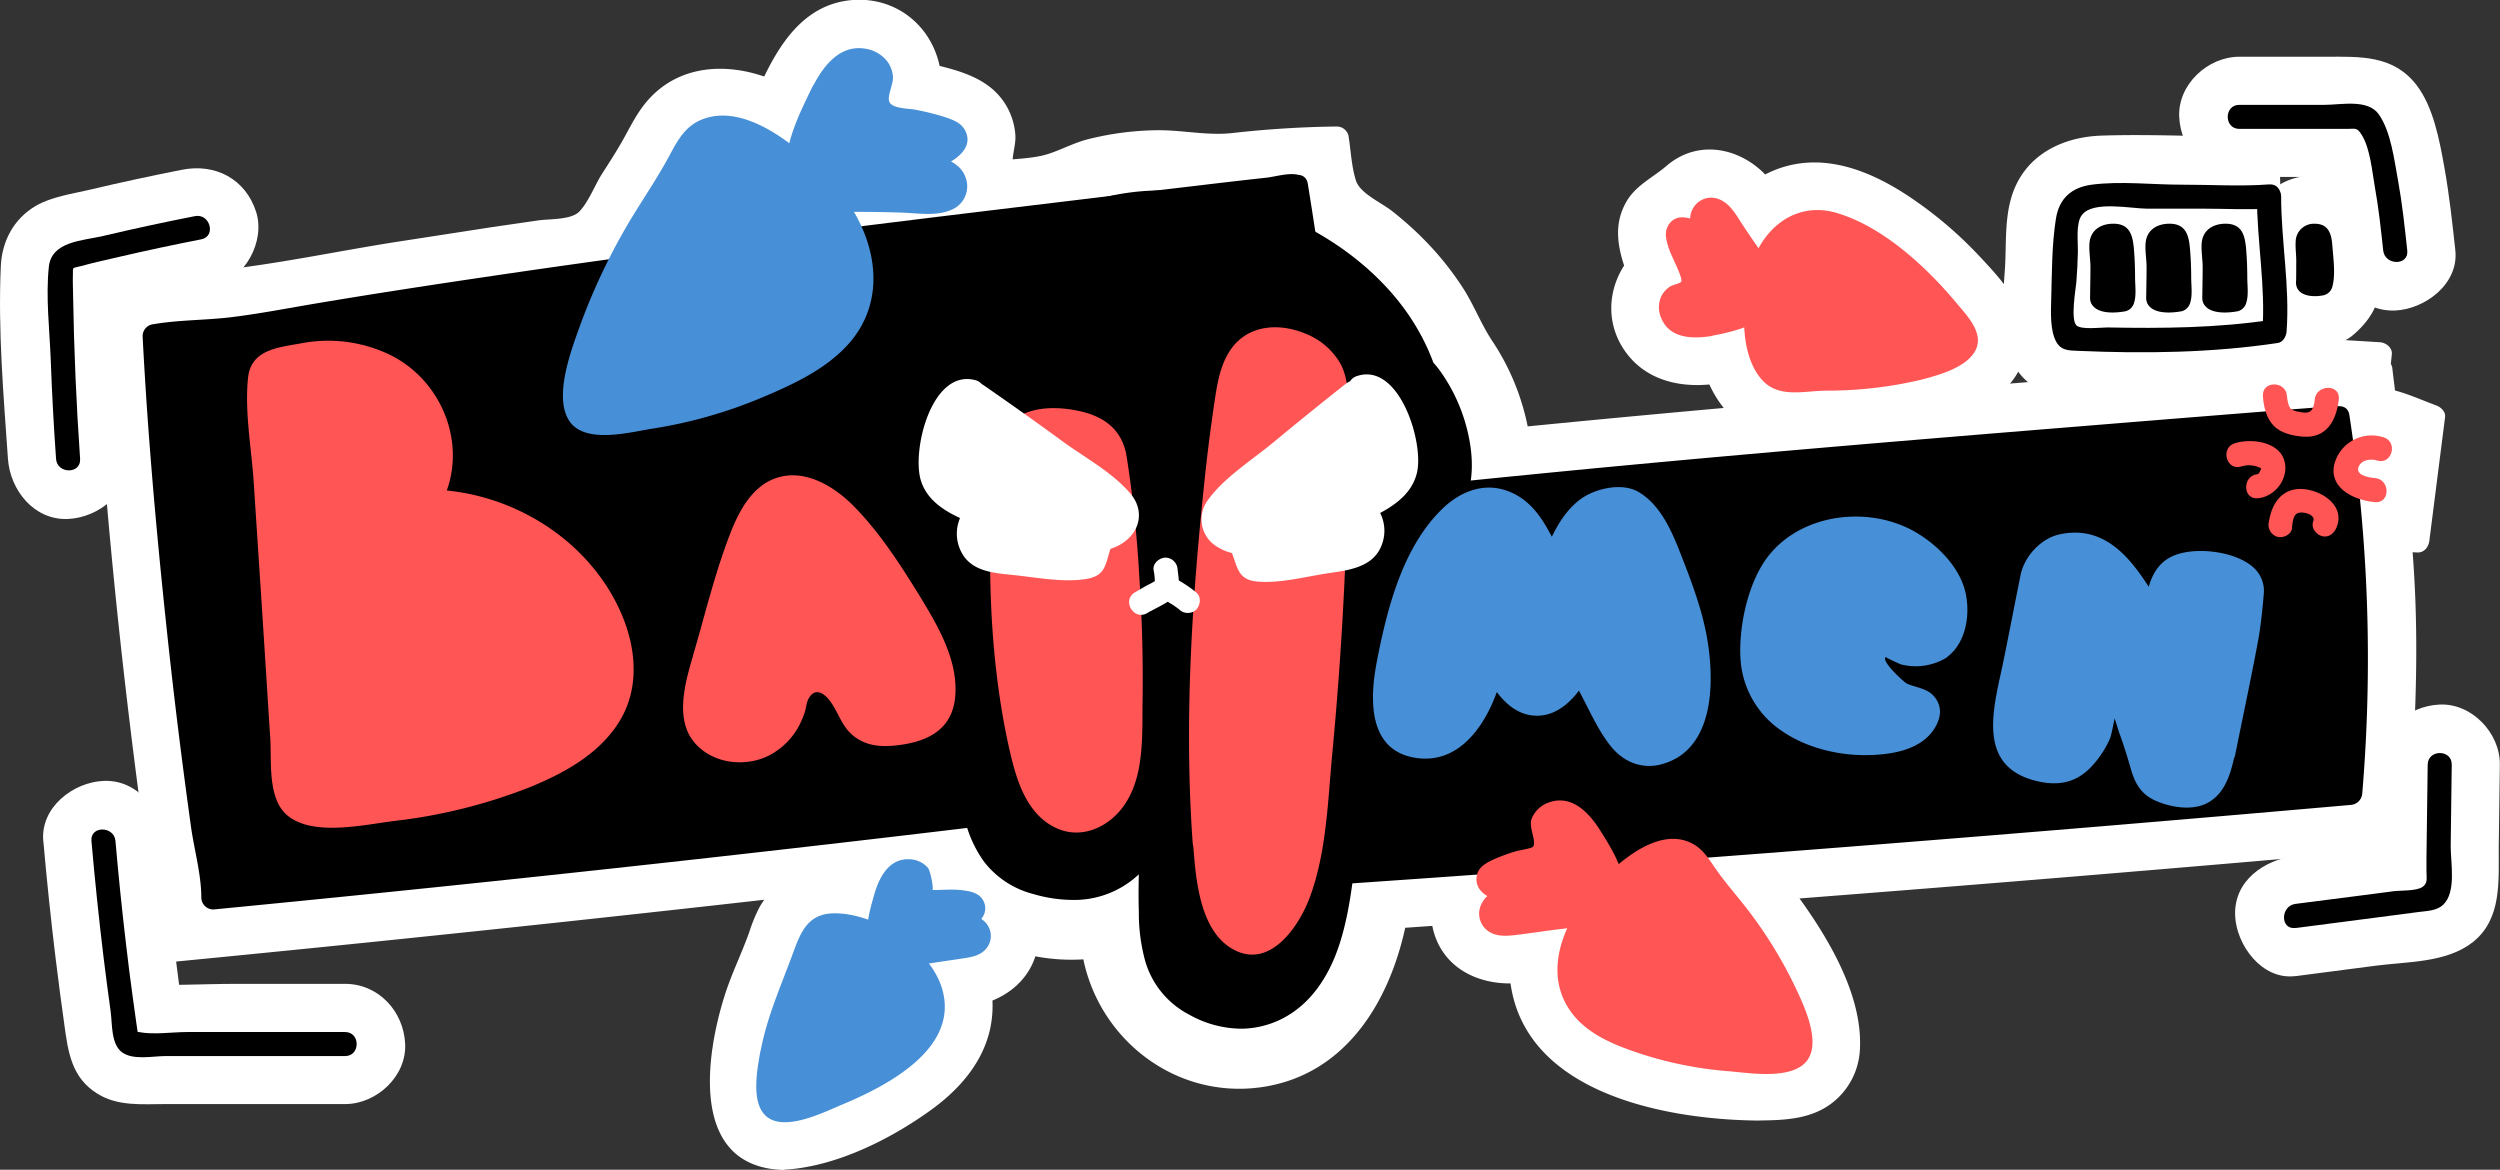 <svg xmlns="http://www.w3.org/2000/svg" viewBox="0 0 661.03 309.3"><rect x="0" y="0" width="661.03" height="309.3" fill="#333333" stroke="none"/><defs><style>.cls-1,.cls-2{fill:#fff;}.cls-2,.cls-3,.cls-5,.cls-7{fill-rule:evenodd;}.cls-3,.cls-4{fill:#478fd6;}.cls-5,.cls-6{fill:#f55;}</style></defs><title>Asset 1</title><g id="Layer_2" data-name="Layer 2"><g id="Layer_1-2" data-name="Layer 1"><path class="cls-1" d="M11.46,222.37q1.35,15.44,3.22,30.82Q15.76,262,17,270.85c1,7.25,1.87,14.11,8.81,18.37,5.42,3.34,11.74,2.72,17.81,2.71H59.49l31.75,0c8.31,0,16.27-7.3,15.89-15.89s-7-15.9-15.89-15.9l-28.77,0c-9.17,0-18.66.67-27.8-.08l8,2.17-.83-.46,7.3,9.5c-1-3-1.46-8.47-1.72-10.4q-.82-6.24-1.55-12.49-1.52-13-2.64-26c-.72-8.26-6.79-16.3-15.9-15.9-8,.36-16.67,7-15.89,15.9Z"/><path class="cls-1" d="M606.94,258.11l21.16-2.76c8.45-1.1,18.65-.76,25.6-6.13,7.94-6.14,6.93-16.41,7-25.39l.29-21.65c.1-8.31-7.39-16.27-15.9-15.89-8.7.39-15.78,7-15.89,15.89-.15,11.06.33,22.34-.53,33.37l2.17-8-.54,1.2L636,223c1.31-.81,5.6-1.06,1.68-.71-1.6.14-3.21.42-4.81.63l-8.66,1.12-17.31,2.26c-8.22,1.07-16.32,6.54-15.9,15.89.35,7.69,7.07,17,15.9,15.9Z"/><path class="cls-1" d="M592.1,46.79h30.49c1.65,0,1.31,0-1-.1l-7-4.09L612.2,39l.56,1.69c.31,1.42.86,2.84,1.23,4.26.67,2.58,1.22,5.18,1.69,7.81.21,1.17.4,2.34.58,3.51.07.41.39,2.72.17,1.07.39,3,.69,5.91,1,8.86.89,8.24,6.67,16.31,15.89,15.9,7.85-.35,16.85-7,15.9-15.9-.79-7.31-1.59-14.65-2.89-21.89s-2.9-16-7.37-21.82C632.73,14.44,623.92,15,614.72,15H592.1c-8.31,0-16.28,7.31-15.89,15.9s7,15.9,15.89,15.89Z"/><path class="cls-1" d="M33.89,121.32q-.9-13-1.4-26.08c-.16-4.18-.28-8.38-.37-12.57,0-1.93-.07-3.87-.09-5.8,0-1.29,0-2.58-.05-3.87q0-3.94-.15.15l-4.09,7,1-.78-7,4.09C33,79.84,45,77.82,56.61,75.54c8.17-1.61,13.61-11.8,11.1-19.55-2.81-8.7-10.79-12.83-19.55-11.11C40,46.49,31.89,48.23,23.81,50.15,19.18,51.24,13.65,52,9.47,54.43c-5.85,3.42-9,9.4-9.26,16.08-.76,16.8.73,34.05,1.89,50.81.58,8.28,6.9,16.3,15.9,15.9,8.12-.36,16.51-7,15.89-15.9Z"/><path class="cls-2" d="M206.73,306.12a15.42,15.42,0,0,1-12-5.4,16.19,16.19,0,0,1-3.47-7.64,45.13,45.13,0,0,1,.29-16.11,97.75,97.75,0,0,1,5.29-19c.64-1.63,1.33-3.24,2-4.85.91-2.1,1.77-4.09,2.39-6l.12-.38c1-3.11,3.37-10.38,11.56-13.5a21.77,21.77,0,0,1,7.73-1.36c.64,0,1.29,0,2,.08.86-2.75,2.94-8.08,8.17-11.56a16.92,16.92,0,0,1,9.44-2.83,16,16,0,0,1,14.25,8.23c.91.08,1.81.18,2.71.29,7.31,1,12.64,6.41,13,13.28a13.78,13.78,0,0,1,0,1.68,14.47,14.47,0,0,1,1.47,7.54c-.4,5.18-3.95,11.61-12.52,13.7a25.34,25.34,0,0,1-.63,10.82c-2.41,8.46-8.77,13.88-13.35,17.22a90.59,90.59,0,0,1-33.7,15.2,21.63,21.63,0,0,1-4.64.54Z"/><path class="cls-1" d="M206.73,302.94c-20.28-.91-11.9-30.13-7.79-41.58,1.93-5.39,4.11-10.86,6.33-16.15,3.1-7.35,9.52-10.33,17.32-10a3.23,3.23,0,0,0,3.07-2.33c2.29-7,8.14-12.85,16.06-12a13.56,13.56,0,0,1,5.28,1.71c2.24,1.31,3,3.18,4.7,4.87,2,1.94,4,1.47,6.61,2.16,7.79,2,8.18,8.66,9.79,15.21,1.75,7.13-3.43,12.63-9.89,14.46a3.2,3.2,0,0,0-2.34,3.06c1.5,12.65-6,21.16-15.86,27.69-9.44,6.23-21.77,12.45-33.28,12.91-4.08.16-4.1,6.52,0,6.36,13.67-.55,28.35-7.85,39.26-15.69,10.47-7.51,17.84-17.81,16.24-31.27l-2.33,3.07c10.57-3,16.72-12.16,14.11-23-1.2-5-1.42-9.63-5.09-13.63-3.89-4.22-8.95-5.56-14.47-6.1l2.74,1.57a19.84,19.84,0,0,0-22-9.16c-8,2-13.22,8.56-15.67,16.08l3.06-2.33c-8.85-.35-17.24,3-21.74,11a40.19,40.19,0,0,0-2.69,6.51c-2,5.66-4.68,11-6.5,16.75-5.12,16.09-9.35,45.14,15.07,46.23C210.82,309.48,210.81,303.12,206.73,302.94Z"/><path class="cls-2" d="M256.3,245c-1.32-.32-2.75-.26-4-.86a9.4,9.4,0,0,0,4.6-3,1.66,1.66,0,0,0,.49-1.08c0-.83-1.07-1.17-1.9-1.28a54.52,54.52,0,0,0-9.12-.4,3.47,3.47,0,0,1-1.64-.18,2.82,2.82,0,0,1-1.24-2.75,8.21,8.21,0,0,0-.1-3.17c-.75-2.05-3.78-2.44-5.62-1.22s-2.69,3.42-3.29,5.53c-.73,2.54-2.41,8.05-1.77,11.95-5.19-2.84-11.23-4.88-15.31-3.33-2.65,1-3.32,3.51-4.12,6-1.3,3.94-3.14,7.6-4.65,11.47a85.27,85.27,0,0,0-4.6,16.52h0a32.87,32.87,0,0,0-.33,11.61,3.82,3.82,0,0,0,.7,1.78c1,1.14,2.75,1,4.21.64a77.4,77.4,0,0,0,28.93-13.05c3.72-2.72,7.36-6,8.61-10.43,1.55-5.43-1-11.38-5.13-15.31-.56-.54-1.23-1.11-2-1.7,1.69-.21,3.41-.67,4.72-.86l11.28-1.64h0c1.64-.23,3.68-.87,3.81-2.51C259,246.32,257.62,245.31,256.3,245Z"/><path class="cls-1" d="M257.14,241.92a26.76,26.76,0,0,1-4-.87v6.14c2.92-1.09,5.67-2.62,7-5.56a3.23,3.23,0,0,0,0-3.21,6.22,6.22,0,0,0-4.65-2.85c-2.07-.36-7.84.44-9-.27.41.26-.25-4.58-.93-5.54a6.48,6.48,0,0,0-4.6-2.52c-9.61-1.09-12.12,14.5-11.46,21.27l4.78-2.75c-5.15-2.7-11.86-5.73-17.75-3.65s-7.15,10.52-9.32,15.62a90.78,90.78,0,0,0-6.38,21.4c-.74,4.61-2.34,12.76,1.94,16.14,4.53,3.57,13.39-.69,17.93-2.45a79.35,79.35,0,0,0,19.65-10.89c4.9-3.77,9.3-8.72,9.4-15.25s-3.61-12.25-8.49-16.26l-1.4,5.31c4.08-.66,8.15-1.35,12.24-1.95,2.41-.34,5.27-.46,7.32-1.84,4.84-3.27,1.92-8.23-2.34-10-3.76-1.59-5.41,4.56-1.69,6.13.44-1.1.24-1.46-.58-1.07a3.83,3.83,0,0,0-1.4.45c-1.55.25-3.29.26-4.88.49-3.47.51-6.9,1.12-10.36,1.68-2.28.37-3.16,3.87-1.4,5.31,3.82,3.15,7.29,7.58,6.46,12.85-.8,5-5.46,8.38-9.38,11.05a75.68,75.68,0,0,1-12.49,6.91,72.39,72.39,0,0,1-7.12,2.64c-1.53.48-5.56,2.26-7,1.64-2.29-1-.16-10.31.31-12.56a87.34,87.34,0,0,1,4.12-14c1.61-4.13,3.12-8.72,5-12.69,2.73-5.63,10.26-1.66,14.36.49,1.94,1,5-.19,4.79-2.74a26.8,26.8,0,0,1,1.38-10.16c.3-1.06.68-3.1,1.47-3.85,2.6-2.45,1.47,1.18,1.72,2.43a5.55,5.55,0,0,0,3.42,4.3c1.33.51,2.93.21,4.31.26.79,0,6.11-.33,6.46.14v-3.21a4.7,4.7,0,0,1-3.2,2.63,3.22,3.22,0,0,0,0,6.14,28.06,28.06,0,0,0,4,.86C259.45,248.75,261.17,242.63,257.14,241.92Z"/><path class="cls-2" d="M473.3,113.34a18.71,18.71,0,0,1-13.67-5.55,24.88,24.88,0,0,1-5.71-9.55l-.26,0a31.41,31.41,0,0,1-5.5.52h0a20.54,20.54,0,0,1-10.45-2.67,17.51,17.51,0,0,1-8.51-12.89,16,16,0,0,1,3.71-12.54c-.44-1.18-.84-2.36-1.22-3.56-2.27-7.26.41-14.33,6.65-17.62a13.85,13.85,0,0,1,2.17-.92,14.89,14.89,0,0,1,6.61-5,15.12,15.12,0,0,1,5.31-1c3.09,0,8.84,1,13.62,7.53a25.14,25.14,0,0,1,10.41-4,25.46,25.46,0,0,1,3.61-.26c7.62,0,14.29,3.43,18.65,6a102.74,102.74,0,0,1,29.8,26.95c5.61,7.54,4.23,13.94,2.91,17.08A16.36,16.36,0,0,1,526,102.7a44.31,44.31,0,0,1-15.53,6.93,97.36,97.36,0,0,1-20.52,3.09c-1.85.08-3.7.09-5.55.1-2.43,0-4.73,0-6.79.23l-.43,0A35.07,35.07,0,0,1,473.3,113.34Z"/><path class="cls-1" d="M473.3,110.16c-8.23-.31-13.5-5.2-16.31-12.77a3.3,3.3,0,0,0-3.91-2.22c-8.2,1.39-17.53-1-20.21-9.91-1.41-4.68,0-8.27,2.29-12.32,1.69-2.94-.15-4.88-.79-8.09a11.5,11.5,0,0,1,2.91-10.68c1.5-1.47,3.22-1.71,4.84-2.82a31.72,31.72,0,0,0,2.5-2.55c6.6-5.82,14.47-2.35,19.18,3.63a3.2,3.2,0,0,0,3.86.5c12.09-7.58,24.46-2,35.07,5.31a98.68,98.68,0,0,1,14.76,12.54c4.43,4.56,10.32,10.21,11.65,16.64,2.33,11.27-10.15,16.59-18.94,19-12,3.26-24.54,3.42-36.9,3.76-4.08.11-4.09,6.47,0,6.36,14.94-.41,30.57-.47,44.7-6,10.54-4.1,20.1-12.43,17.27-24.82-1.61-7.07-7.28-13.08-12.11-18.22a106.43,106.43,0,0,0-17.92-15.23c-12.41-8.4-27-13.46-40.79-4.84l3.85.5c-6.74-8.55-18.78-11.69-27.64-4.08-3.92,3.36-8.53,5.29-11,10.18-3,5.74-1.85,11.7.23,17.5l.81-3.09c-5.82,7.42-6.39,17.4-.54,25.07s15.51,9.33,24.65,7.78l-3.91-2.22c3.81,10.25,11.25,17,22.44,17.44C477.4,116.67,477.39,110.31,473.3,110.16Z"/><path class="cls-2" d="M444.09,85.13c2.17,1.26,4.91,1.05,7.42.62,2.93-.5,9.21-1.45,13.07-3.83-.22,6.5.72,13.5,4.1,16.94,2.21,2.24,4.9,1.81,7.6,1.54,4.35-.44,8.7-.2,13.07-.39a84.14,84.14,0,0,0,17.84-2.68,32.2,32.2,0,0,0,11.17-4.83,3.9,3.9,0,0,0,1.35-1.5c.62-1.48-.39-3.22-1.39-4.56a89.79,89.79,0,0,0-26.08-23.6c-4.34-2.57-9.19-4.79-14-4.1-5.89.84-10.3,6.11-12.09,12-.14.47-.27,1-.4,1.53-.91-1.29-1.91-2.5-2.59-3.51l-7.09-10.65h0c-1-1.54-2.69-3.31-4.48-2.63-1.46.56-1.87,2.46-1.59,4s1,2.92,1,4.46a10.54,10.54,0,0,0-5.38-3.2,2,2,0,0,0-1.38,0c-.85.45-.72,1.67-.44,2.56a58.37,58.37,0,0,0,3.92,9.46,3.76,3.76,0,0,1,.59,1.76c0,1.21-1.18,2.12-2.32,2.61a10.25,10.25,0,0,0-3.3,1.66C440.9,80.61,441.93,83.87,444.09,85.13Z"/><path class="cls-1" d="M442.49,87.88c7,3,17.22.37,23.7-3.22l-4.79-2.74c-.11,6.27.23,14.44,5,19.19,4.62,4.57,13.38,2.25,19.17,2.16a89,89,0,0,0,24.12-3.34c4.65-1.38,13.82-4.19,13.29-10.5-.5-6-8.56-12.86-12.55-16.67a86.75,86.75,0,0,0-18.09-13.5c-5.59-3-12.14-5.24-18.31-2.58s-9.7,8.57-11.35,14.78l5.81-.76c-2.66-3.64-5.15-7.37-7.65-11.12-1.68-2.52-3.33-5.77-6.33-6.9A5.49,5.49,0,0,0,448,54.55c-2.21,3.07-.51,6.09-.14,9.38l5.42-2.25c-2.52-2.42-7.37-5.81-10.92-3.41S441.28,66,442.51,69c.42,1,.88,2.07,1.36,3.1.35.77.73,1.54,1.13,2.3l-1,.15c-1.3,1.08-2.9,1.22-4,2.67-2.57,3.28-1.12,7.77,1.89,10.16,3.17,2.52,7.69-1.95,4.49-4.5-2.93-2.33,1.62-2.9,3-4.1a5.68,5.68,0,0,0,2.09-4.65c-.11-1.87-1.33-3.6-2.09-5.24-.69-1.49-1.05-3.4-1.94-4.78l-.53-1.62a2.79,2.79,0,0,0,1.88,3.68c1.81,1.73,5.75.65,5.43-2.24,0-.29-.82-4.21-.84-4.18-.14.2,2.25,3.37,2.54,3.8,2.33,3.5,4.66,7,7.14,10.36,1.54,2.1,5.06,2.09,5.81-.76,1.17-4.41,3.53-9.07,8.08-10.75,5.49-2,11.35,1.66,15.83,4.5a82.77,82.77,0,0,1,12,9.19q2.81,2.59,5.38,5.4c1.63,1.78,4.58,4.35,5.46,6.55.51,1.3.83,1.34-.27,2.69-.74.91-2.92,1.56-3.94,2a53.13,53.13,0,0,1-7.65,2.21,83,83,0,0,1-16.24,2c-2.8.07-5.6,0-8.4.14-2.35.11-6.13,1.15-8.15-.42-3.65-2.84-3.24-10.69-3.17-14.69A3.21,3.21,0,0,0,463,79.17c-4,2.19-12.85,5.13-17.28,3.22C442,80.78,438.74,86.25,442.49,87.88Z"/><path class="cls-2" d="M613.14,87.76l-8.54-.39-3.68-3.9a12.85,12.85,0,0,1-3.39-8.88c0-1,0-2.1,0-3.15l0-2.59c0-.59,0-1.19,0-1.78l0-.3a22.65,22.65,0,0,1-.12-3.56,13.94,13.94,0,0,1,9.34-12.72,16.61,16.61,0,0,1,5.34-.88c7.33,0,13.18,5.09,13.91,12.11a117.6,117.6,0,0,1,.43,13,12.93,12.93,0,0,1-4.4,9.82l-3.6,3.19-5,.06Z"/><path class="cls-1" d="M613.14,84.58c-1.93-.09-6-1.09-7.69-.35-1.93.82,1.72,0,1.28.75,0,0-1.44-1.51-1.41-1.49-.71-.75-1.51-1.47-2.15-2.27-3.17-4-2.3-8.54-2.41-13.26s-.24-9.34,3.81-12.69c4.37-3.6,11.72-3.31,15.61.86,4.06,4.35,3.26,12.14,3.09,17.66-.16,5.35-2.75,7.14-5.93,10.66-2.15,2.38.86-1.35.89.08,0,0-1.29,0-1.37,0a24.34,24.34,0,0,0-3.72,0c-4.09,0-4.1,6.36,0,6.36s6.29.13,9.36-2.58c4.92-4.35,7.06-8.84,7.13-15.46.08-7.28.47-15.64-5-21.27-4.77-5-12.33-6.36-18.76-4.2A17.22,17.22,0,0,0,594.5,61c-.46,2.75-.09,5.48-.11,8.25,0,3-.31,6,.35,9a21.28,21.28,0,0,0,7.62,11.37c2.71,1.93,7.57,1.18,10.78,1.33C617.23,91.13,617.22,84.77,613.14,84.58Z"/><path class="cls-2" d="M610.24,74.68a.27.27,0,0,0,0,.18.24.24,0,0,0,.14,0l3,.13a.29.29,0,0,0,.24-.05.48.48,0,0,0,.1-.36A107,107,0,0,0,613.37,63c-.1-.92-1.82-.73-2.43-.52a1.36,1.36,0,0,0-.81,1.4,23.66,23.66,0,0,0,.15,2.52c.06,1.24,0,2.5,0,3.74C610.26,71.67,610.24,73.17,610.24,74.68Z"/><path class="cls-1" d="M607.18,75.52c.7,3,4.9,3.07,7.3,2.53a3.17,3.17,0,0,0,2.22-2.22c.88-3.25.25-7.55,0-10.88-.21-3.07-1-5.78-4.63-5.79A4.82,4.82,0,0,0,607,63.9c-.1,1.75.18,3.56.16,5.33s0,3.63-.05,5.45c0,4.09,6.35,4.09,6.36,0,0-1.82,0-3.64.05-5.45,0-.94,0-1.88,0-2.81,0-.42-.07-.84-.11-1.26q.07-1.36-1.53.36L610.28,64c.06.65.1,1.29.14,1.93.05,1,.08,1.94.11,2.9,0,1.55.44,3.86,0,5.33l2.22-2.22a6.67,6.67,0,0,1-1.66-.12L613.35,74l0-.19C612.37,69.85,606.24,71.53,607.18,75.52Z"/><path class="cls-2" d="M567.33,102.6c-6.8,0-13.56-.17-20.09-.33A13.58,13.58,0,0,1,534.07,92c-1.89-7-1.34-13.68-.87-19.52l.14-1.65c.11-1.41.13-3,.15-4.71a69.21,69.21,0,0,1,.71-10.36c1.34-8,6.69-14,14.32-15.81a36.24,36.24,0,0,1,8.72-.92c1.71,0,3.44.08,5.14.16,1.23.06,2.42.12,3.55.12h17.69c12,0,15.26,0,15.85,0l.31,12.7,12.88.15a139.55,139.55,0,0,0,.8,14c.64,7.24,1.3,14.73.59,22.65l-.89,9.89-9.81,1.53a230.52,230.52,0,0,1-36,2.39Z"/><path class="cls-1" d="M567.33,99.42q-6.44,0-12.88-.16c-3.92-.08-8.76.5-12.31-1.51-7.22-4.08-6.47-14.92-6-22,.84-13-1.27-30.57,15.5-33.16,8.81-1.36,18.85-.09,27.83-.1,6.67,0,13.34.08,20,0l-3.18-3.18.31,12.7a3.23,3.23,0,0,0,3.18,3.18l12.88.15-3.18-3.18c0,10.63,1.95,21.16,1.66,31.81-.13,4.93-.72,9.86-1.16,14.78l2.33-3.07a289.45,289.45,0,0,1-45,3.81c-4.09,0-4.09,6.35,0,6.35a300.13,300.13,0,0,0,46.67-4c1.45-.23,2.22-1.78,2.33-3.06.45-4.92,1-9.85,1.17-14.78.29-10.65-1.66-21.18-1.66-31.81a3.23,3.23,0,0,0-3.18-3.18l-12.88-.15L603,51.94l-.31-12.7a3.23,3.23,0,0,0-3.18-3.18c-14.6.29-29.3-.69-43.87-.2-11.05.38-21,5.71-24,17C530,59,530.55,65.39,530.09,71.65c-.49,6.77-1,13.56.69,20.23,4.16,16.83,23.11,13.87,36.55,13.89C571.42,105.78,571.43,99.42,567.33,99.42Z"/><path class="cls-2" d="M546.67,89.34a1.38,1.38,0,0,0,.88.22c18,.44,36.08.86,53.83-1.91,1.08-11.88-1.58-23.79-1.44-35.71,0,.05-16.31.06-17.79.06q-8.11,0-16.22,0c-4.55,0-10-.8-14.41.28-2.92.71-4.32,2.8-4.77,5.54-.76,4.54-.38,9.37-.73,14-.44,5.65-1.13,11.43.34,16.92A1.22,1.22,0,0,0,546.67,89.34Z"/><path class="cls-1" d="M545.82,92.4c4.15,1.07,9,.52,13.3.59,4.82.07,9.65.1,14.47,0a217.94,217.94,0,0,0,28.64-2.29c1.43-.21,2.24-1.78,2.33-3.06.89-12-1.44-23.77-1.44-35.71a3.21,3.21,0,0,0-3.18-3.18c-13.26,1-27.18.24-40.43-.16-8.26-.25-15.06,1.36-16.12,10.53-.63,5.44-.47,11-.86,16.45-.34,4.85-.86,10.87,1.4,15.36,1.83,3.66,7.32.44,5.49-3.21-2.15-4.28-.51-11.35-.23-15.93.27-4.2-.36-9,.62-13.11,1.2-5,7.29-3.82,11.35-3.66s8,.17,12,.17c8.84,0,18,.58,26.8-.08l-3.18-3.18c0,11.94,2.33,23.76,1.45,35.71l2.33-3.07a206,206,0,0,1-26.95,2.07c-4.18.07-8.36.06-12.54,0s-9.49.65-13.53-.39S541.86,91.38,545.82,92.4Z"/><path class="cls-2" d="M627.38,142.31a24.86,24.86,0,0,1-10.46-2.93c-5-2.73-8.29-7-9.18-12.09a16.61,16.61,0,0,1,.53-7.8,19.62,19.62,0,0,1,25.53-12.72l9.5,3.5-4.15,32.63Z"/><path class="cls-1" d="M627.38,139.13c-6.66-.56-13.85-3.88-16.07-10.66s1.55-13.91,7.29-17.4c8-4.83,16.14-.57,23.85,2.26l-2.33-3.06L636,142.9l3.18-3.18-11.77-.59c-4.09-.21-4.08,6.15,0,6.35l11.77.6c1.87.09,3-1.55,3.18-3.18l4.15-32.63c.18-1.45-1.14-2.62-2.34-3.07-4.17-1.53-8.43-3.55-12.82-4.39a23,23,0,0,0-22.47,8.68c-4.74,6.32-6,14.86-2.29,22,4,7.69,12.55,11.33,20.82,12C631.46,145.82,631.44,139.46,627.38,139.13Z"/><path class="cls-2" d="M620.44,123.18a4.11,4.11,0,0,0-.18,1.9,4.85,4.85,0,0,0,2.71,3.11,11.92,11.92,0,0,0,5,1.42l1.39-10.9a6.87,6.87,0,0,0-9,4.47Z"/><path class="cls-1" d="M617.37,122.33c-1.63,6.71,5,10,10.65,10.45,1.87.16,3-1.59,3.18-3.17l1.39-10.9a3.2,3.2,0,0,0-2.34-3.07,10.26,10.26,0,0,0-12.88,6.69c-1.37,3.87,4.77,5.53,6.13,1.69.79-2.21,3-2.9,5.06-2.25l-2.33-3.06-1.38,10.9,3.17-3.18c-1.12-.1-4.93-.73-4.52-2.41C624.47,120.05,618.34,118.35,617.37,122.33Z"/><path class="cls-2" d="M464.94,293.11a109.47,109.47,0,0,1-38.05-6.78c-6.23-2.31-15.13-6.35-20.42-14.89a29.19,29.19,0,0,1-4.26-14.74l-.71.1a24.69,24.69,0,0,1-3.37.23c-8.82,0-13.91-5.23-15.73-10.13a14.79,14.79,0,0,1-.92-5.46l-12.51.87a79.62,79.62,0,0,1-4.53,16c-10.19,24.52-30.37,26.43-36.31,26.43a40.86,40.86,0,0,1-19.65-5.21A35.84,35.84,0,0,1,290.69,258a47.69,47.69,0,0,1-1.65-7.71,41.68,41.68,0,0,1-5.51.37,49.86,49.86,0,0,1-13.8-2.05,36.53,36.53,0,0,1-19.87-13.37,37.52,37.52,0,0,1-3.42-5.59C183.37,237.12,119.93,244,57.7,250l-12,1.16-1.8-11.91c-5.84-38.53-10.35-77.76-13.39-116.62-.88-11.24-1.72-22.23-2.26-33.13L27.71,78.6l10.72-2.18a89.22,89.22,0,0,1,13.28-1.37c2.47-.13,4.81-.25,6.92-.49,5.88-.7,11.73-1.72,17.92-2.79,2.69-.47,5.38-.94,8.07-1.38,20-3.28,40.4-6.39,62.3-9.51l7.77-1.09c1.05-1.94,2.09-3.8,3.16-5.59,1.48-2.51,3-4.89,4.5-7.2,2.2-3.43,4.27-6.68,6-10l.33-.63C171,32,175.24,23.81,185.4,21.73a24.79,24.79,0,0,1,5-.49,33.28,33.28,0,0,1,13.31,3.07c.75-1.67,1.46-3.16,2-4.39l.32-.67c2.19-4.58,5.92-11,13-14.33a19.39,19.39,0,0,1,8.05-1.75c9.27,0,17,6.3,18.33,15a18.14,18.14,0,0,1,.19,1.88q4.22,1,8.3,2.29c8.92,2.92,12.08,10.38,11.25,16.47A14.09,14.09,0,0,1,264,42.9a17.89,17.89,0,0,1,.92,2.73L277,44.19a57.57,57.57,0,0,1,9.77-3.8,75.71,75.71,0,0,1,20.52-2.75,89.76,89.76,0,0,1,14.52,1.22c18.81-2.19,19.77-2.19,20.78-2.19h10.84l1.81,10.71c.21,1.3.41,2.61.62,3.92,12.43,7.39,22.71,17.28,29.35,28.33a68.9,68.9,0,0,1,4.8,9.7c.39.5.78,1,1.14,1.52a58.43,58.43,0,0,1,10.08,24.88c0,.16,0,.33.07.49q10.4-1.05,20.81-2c36.45-3.48,75.1-6.82,125.31-10.83l6.1-.49c8-.66,22.21-1.8,35.14-2.83l-.2-8.81,40.73,2.45-.43,4.17h.62l1.34,11a427.49,427.49,0,0,1,3.38,101.95l-.92,10.63-10.64.94c-49.3,4.35-100.5,8.56-152.73,12.58l.5.65a120.13,120.13,0,0,1,12.59,20.59c2.27,4.72,4.95,11.06,5.61,18.3a17,17,0,0,1-1.3,8.76c-1.51,3.36-5.56,9.08-15.69,9.7C469.37,293,467.14,293.11,464.94,293.11Z"/><path class="cls-1" d="M464.94,289.93c-21.46-.18-58.16-5.65-59.55-33.23-.12-2.27-1.93-3.34-4-3.06-8.45,1.14-16.33-3.12-16.71-12.2a3.22,3.22,0,0,0-3.18-3.18l-12.51.87a3.25,3.25,0,0,0-3.07,2.33c-3.51,18.14-12.76,36.29-32.58,39.63-8.21,1.39-16.71-.63-23.89-4.7-10.27-5.81-15.65-15.51-17.32-27A3.17,3.17,0,0,0,289,247.1C272.9,248.91,257,242.82,249.18,228a3.1,3.1,0,0,0-2.74-1.57Q146.18,238.34,45.7,248l3.07,2.34c-8.64-57-15-114.17-17.88-171.73l-2.33,3.06a174.87,174.87,0,0,1,25-3.53C67.81,77.3,82,74,96.1,71.73Q119.5,68,143,64.63c3.79-.55,7.9-.69,11.61-1.64,3.08-.78,3.68-3.16,5.23-5.83,3.49-6,7.59-11.7,10.92-17.83,2.21-4.06,4.26-8.16,8-11.08,7.11-5.61,16.37-4.11,24.15-.88a3.16,3.16,0,0,0,3.59-1.46c3.31-7.26,6.95-15.57,15-18.54,9.55-3.52,20,2.47,21,12.66a3.27,3.27,0,0,0,2.33,3.06c6,1.42,13.33,2.77,16.23,8.89a11.39,11.39,0,0,1,.83,7.38c-.71,3.28-1,3.72,0,7.12A3.2,3.2,0,0,0,265,48.81c3.44-.41,6.89-.81,10.33-1.23,4.37-.53,8.14-2.9,12.37-4.12a70.67,70.67,0,0,1,18.79-2.63c6.7-.07,13.23,1.46,19.87.69a233.08,233.08,0,0,1,27.16-1.67l-3.06-2.34c.6,3.58,1.21,7.14,1.8,10.72.82,5,1.59,5.38,5.74,8.11a85.8,85.8,0,0,1,12.55,10,74.9,74.9,0,0,1,9.46,11c2.93,4.21,4.67,8.84,7.19,13.25s5.52,8.25,7.46,13a57,57,0,0,1,3.66,13.51,3.17,3.17,0,0,0,3.07,2.34c62.38-6.23,124.87-11.21,187.36-16.19a3.25,3.25,0,0,0,3.18-3.18l-.2-8.81L588.5,94.4l40.73,2.45-3.18-3.18-.43,4.17A3.21,3.21,0,0,0,628.8,101h.62l-3.18-3.18c2.51,20.58,5.39,41,6.08,61.75s-.5,41.22-2.28,61.8l3.18-3.17q-81.66,7.2-163.37,13.51c-2.11.16-4.35,2.69-2.75,4.78,7.64,10,15.23,21.88,17.72,34.39,1,5.18,1,10.65-2.94,14.61-4.42,4.51-11.08,4.37-16.94,4.42-4.09,0-4.1,6.39,0,6.36,7-.06,14.27-.31,19.95-5a19,19,0,0,0,6.89-13.73c.89-15.65-10.14-32.47-19.19-44.31l-2.74,4.79q81.72-6.28,163.37-13.52a3.28,3.28,0,0,0,3.18-3.18c1.77-20.58,3-41.12,2.28-61.8s-3.58-41.17-6.08-61.75a3.26,3.26,0,0,0-3.18-3.18h-.62L632,97.84l.43-4.17c.18-1.78-1.61-3.09-3.18-3.18L588.5,88a3.21,3.21,0,0,0-3.18,3.18l.2,8.81,3.18-3.18c-62.49,5-125,10-187.36,16.19l3.06,2.33a63.07,63.07,0,0,0-10-25.43c-2.89-4.44-4.76-9.42-7.66-13.89a79.58,79.58,0,0,0-8.32-10.69,88.47,88.47,0,0,0-10.38-9.54c-2.86-2.25-8.42-4.64-9.5-8-1.21-3.75-1.36-8.14-2-12a3.21,3.21,0,0,0-3.07-2.33,276.16,276.16,0,0,0-28,1.77c-6.6.65-13.28-.92-19.94-.78a78.84,78.84,0,0,0-18,2.41c-4.12,1.06-8.09,3.4-11.95,4.29-3.43.79-7.19.86-10.69,1.28L268,44.79c-.86-3,.7-6,.47-9.13a17.84,17.84,0,0,0-2.81-8.39c-4.3-6.62-11.9-8.58-19.15-10.31L248.85,20c-1.23-12-11-20.89-23.37-20-13,1-19.67,11.94-24.54,22.63l3.59-1.46c-11.73-4.87-25.26-4.37-33.79,6-2.59,3.15-4.29,6.77-6.29,10.29-1.66,2.92-3.49,5.73-5.3,8.56s-3.6,7.51-6,9.95c-2.19,2.2-7.76,1.87-10.9,2.32l-12.31,1.79Q117.53,62,105.16,63.91c-15.48,2.41-31,5.76-46.53,7.47-7.17.78-14.35.67-21.46,2.06-3.44.67-6.87,1.39-10.3,2.09a3.2,3.2,0,0,0-2.34,3.07C27.41,136.73,33.91,194.49,42.64,252a3.16,3.16,0,0,0,3.06,2.33q100.49-9.76,200.74-21.53l-2.75-1.58c8.72,16.58,27.13,24.26,45.35,22.22L286,251.12c3.35,22.85,24.29,39.75,47.69,36.32C356.29,284.12,368,264,372,243.15L369,245.49l12.51-.87-3.18-3.18c.57,13.59,12.16,20,24.76,18.33l-4-3.07c1.61,31.84,40.3,39.37,65.91,39.59C469,296.32,469,290,464.94,289.93Z"/><path class="cls-2" d="M471.48,261.66a107.4,107.4,0,0,0-11.26-18.41c-3.15-4.16-6.65-8-9.57-12.28-1.82-2.69-3.49-5.48-7-5.79-5.47-.47-12.07,4.08-17.37,9.3a26.13,26.13,0,0,0-3.25-8.8q99.3-7.32,198.48-16a413.11,413.11,0,0,0-3.31-99.1s-1.74.08-4.64.29c1.23-1.36,1.52-3.41,1.71-5.28l-13.71-.83a10.24,10.24,0,0,0,1.06,4.28,4.5,4.5,0,0,0,1.4,1.79,5.86,5.86,0,0,0,1.52.65c-18.93,1.46-52.85,4.23-57,4.57-41.74,3.33-83.46,6.84-125.12,10.81q-17.62,1.68-35.22,3.49a29.7,29.7,0,0,0,.56-12.68,45.69,45.69,0,0,0-7.88-19.44A24.09,24.09,0,0,0,379,95.89a56.71,56.71,0,0,0-4.61-9.72c-6.65-11.09-17.45-20.39-30.07-26.75-.52-3.34-1-6.69-1.55-10,0-.13-9.38.92-21.24,2.31a77.59,77.59,0,0,0-14.15-1.35,62.79,62.79,0,0,0-17.07,2.27,45,45,0,0,0-9.4,3.91l-7.57.91Q249.62,60.24,226,63.21a32.62,32.62,0,0,0-3.58-7c-.72-1-1.6-2.2-2.6-3.4,2.73.14,5.6-.13,7.72-.07l18.29.51h0c2.66.08,6.09-.4,6.79-3.09.57-2.2-1.29-4.28-3.27-5.2s-4.26-1.24-6-2.58a15,15,0,0,0,8.19-3.69,2.91,2.91,0,0,0,1.1-1.66c.19-1.39-1.34-2.25-2.61-2.67a81.31,81.31,0,0,0-14.27-3.28,5.29,5.29,0,0,1-2.53-.78c-1.4-1-1.48-3.18-1.11-4.94s1.09-3.53.82-5.3c-.57-3.63-5.23-5.15-8.49-3.64s-5.31,4.92-6.9,8.26c-1.92,4-6.27,12.72-6.45,19.39-7.31-6.22-16.23-11.34-23.13-9.93-4.49.92-6.31,4.89-8.33,8.73-3.25,6.2-7.28,11.77-10.84,17.77-2.08,3.51-4,7.13-5.78,10.8-4.76.66-9.52,1.3-14.28,2q-31.07,4.44-62,9.48C77.84,84.38,69,86.13,60.13,87.18c-6.3.75-13.08.47-19.18,1.7.54,10.94,1.38,21.86,2.23,32.77q4.56,58.07,13.29,115.7,99.32-9.65,198.41-21.52c.13.48.25.95.39,1.44a32.56,32.56,0,0,0,4.8,10.38,24,24,0,0,0,13.19,8.73,37.13,37.13,0,0,0,10.27,1.55,24.85,24.85,0,0,0,17.6-6.77c-.09,3.27-.11,6.6,0,10a48,48,0,0,0,1.72,13.05,23.24,23.24,0,0,0,11.7,14.11A28.4,28.4,0,0,0,328.13,272c5.07,0,17.59-1.81,24.56-18.59,2.87-6.91,4.2-14.82,5.21-23.07q24.09-1.67,48.18-3.39a67.48,67.48,0,0,0-10.75,3.59c-1,.42-2.1,1.18-1.87,2.2a2.15,2.15,0,0,0,1,1.14,11.76,11.76,0,0,0,6.61,2c-1.27,1.15-3,1.57-4.5,2.42s-2.81,2.54-2.22,4.13c.72,1.94,3.41,2,5.48,1.73h0l14.2-1.91c1.65-.22,3.9-.26,6-.59-.7,1-1.31,1.9-1.8,2.74-3.61,6.17-4.67,14.26-.92,20.31,3,4.89,8.57,7.64,14,9.65a97.54,97.54,0,0,0,39.5,5.82c1.87-.12,4.1-.52,4.86-2.23a4.71,4.71,0,0,0,.24-2.39C475.44,270.72,473.6,266.08,471.48,261.66Z"/><path class="cls-1" d="M474.23,260.05c-6-12.16-14.42-23.1-22.9-33.6-8-9.94-20.47-.79-27.33,5.79l5.31,1.4a32.32,32.32,0,0,0-3.58-9.56L423,228.86q99.28-7.32,198.48-16a3.29,3.29,0,0,0,3.18-3.18,425.84,425.84,0,0,0-3.42-99.94,3.21,3.21,0,0,0-3.07-2.34c-1.53,0-3.11.18-4.64.29l2.75,4.79a14.78,14.78,0,0,0,2.14-6.89c.22-1.78-1.63-3.09-3.18-3.18l-13.71-.83a3.19,3.19,0,0,0-3.18,3.18c.4,4.09,1.57,7.76,5.56,9.46l1.6-5.92c-53.13,4.12-106.25,8.4-159.32,13.25q-29,2.66-58,5.63l3.06,4c2.05-8.2.87-16.76-2.25-24.55a52.82,52.82,0,0,0-5.8-10.58c-2.49-3.56-3.83-7.74-6.06-11.48a68.81,68.81,0,0,0-15.71-17.83,84.9,84.9,0,0,0-10.52-7.33C349,58.32,347.68,58,347,56.07c-.83-2.17-.79-5.22-1.16-7.52-.24-1.48-1.78-2.18-3.07-2.33-7.22-.87-14.86,2.66-22.15,2.11-10.41-.78-20.06-1.75-30.34,1-4.62,1.24-8.78,3.94-13.51,4.51l-14.28,1.7Q244.21,57.75,226,60l3.07,2.33a44.49,44.49,0,0,0-7-11.74L219.8,56c5.93.15,11.85,0,17.78.21,4.26.12,9.63,1.07,13.74-.61a6.79,6.79,0,0,0,4.42-7.57c-1.05-5.5-6.87-6-10.81-8.38l-.76,5.81c5.65-1,17.33-8,8.42-13.44-4.48-2.73-10.33-2.18-15.1-3.86-3.8-1.35-1.36-4-1.4-7.2a7.76,7.76,0,0,0-1.6-4.91c-5.23-6.7-13.93-2.34-17.69,3.35-4.59,7-8.35,16.35-8.9,24.68l5.43-2.25c-8.45-7-24.8-17.85-33.63-5.47-2.1,2.94-3.54,6.36-5.39,9.47-2.36,4-5,7.78-7.38,11.73-.9,1.49-1.79,3-2.64,4.52s-2,5.28-3.26,6.19c-2.45,1.74-8.49,1.43-11.37,1.84q-28.08,3.94-56.09,8.47c-8.9,1.43-17.77,3.08-26.68,4.45S49,84.23,40.11,85.82a3.19,3.19,0,0,0-2.34,3.06c2.55,50,8.17,99.87,15.63,149.32a3.17,3.17,0,0,0,3.07,2.33q99.32-9.66,198.41-21.53l-3.07-2.33c2.92,10.64,8.9,19.1,19.72,22.51,11.13,3.51,23,2.23,31.85-5.77L298,231.16c-.29,11.67-.71,25,7.61,34.22a31.07,31.07,0,0,0,24.18,9.73c22.78-1.56,29-26,31.34-44.78l-3.18,3.18q24.09-1.66,48.18-3.39l-.85-6.24c-4,1-14.72,2.66-14.89,8.43-.15,5,6.86,6.55,10.7,6.79l-1.6-5.92c-2.82,2-6.33,2.65-7.85,6.1a5.63,5.63,0,0,0,2.77,7.46c2.77,1.34,6.06.55,8.95.17,5.56-.75,11.14-1.33,16.7-2l-2.74-4.78c-5.24,7.58-7.82,17.87-2.73,26.25S431,278.15,440,280.44c10.05,2.56,23,5,33.33,2.62,10.66-2.45,3.74-16.86.87-23-1.74-3.7-7.22-.47-5.49,3.21,1,2.11,5.44,10.75,3.74,12.95-1.39,1.78-7.68,1-9.92,1a94.2,94.2,0,0,1-23.48-3.58c-6.1-1.75-13.52-3.84-17.83-8.83-5.58-6.44-2.79-15.24,1.51-21.47,1.27-1.84-.39-5.07-2.75-4.78-4.94.62-9.9,1.11-14.84,1.78-1.54.2-5.25,1.44-6.66.83-.27-.11,3.25-1.83,4.13-2.46a3.21,3.21,0,0,0-1.6-5.93,8.76,8.76,0,0,1-3.8-.89c.42,1.35,1.23,1.47,2.45.35,2.27-.2,5-1.61,7.23-2.19,3.4-.87,2.8-6.51-.84-6.24q-24.09,1.74-48.18,3.38a3.3,3.3,0,0,0-3.18,3.18c-1.9,15-6.33,36.89-25,38.43a24.81,24.81,0,0,1-19.3-7.45c-7.31-7.87-6.38-20.18-6.13-30.15.08-2.88-3.46-4-5.42-2.25-7.14,6.48-16.79,6.94-25.67,4.14-8.63-2.72-13-9.67-15.28-18.07a3.19,3.19,0,0,0-3.06-2.33Q155.79,224.5,56.47,234.17l3.06,2.34c-7.38-48.89-12.88-98.24-15.4-147.63L41.8,92c7.87-1.42,16-1.19,23.93-2.33,8.58-1.22,17.1-2.86,25.66-4.25q25.17-4.08,50.41-7.72,6.1-.89,12.23-1.75c2.93-.4,8-.05,10.57-1.67s3.79-6.41,5.18-8.9c1.7-3,3.54-6,5.42-8.93,2.17-3.41,4.38-6.79,6.34-10.34,1.45-2.62,2.7-6.51,5.39-8.1,6.73-4,17.17,4.48,21.9,8.41a3.23,3.23,0,0,0,5.43-2.25c.39-6,3-11.61,5.6-16.92,1.12-2.34,2.27-5,4.31-6.71a4.51,4.51,0,0,1,2.23-1.35c1.68-.5,2.51.13,2.48,1.88.92,1.93.11,3.15,0,5.08-.44,5.6,2.92,7.53,7.88,8.36,3.37.56,7.38,2.39,10.7,2.46l1.75.55c.39-1.21.11-1.32-.81-.33-1.78.26-3.84,1.88-5.87,2.23-2.82.47-2.93,4.5-.76,5.81a39.8,39.8,0,0,0,3.67,1.76,2.37,2.37,0,0,1,2.35,1.74q1.94,1.77-.75,1.44c-2.23.58-5.34-.11-7.58-.18-6.54-.18-13.07-.09-19.61-.26-3-.07-3.87,3.42-2.24,5.43a34.54,34.54,0,0,1,5.36,8.94c.47,1.18,1.6,2.52,3.06,2.34q17.73-2.22,35.48-4.35c4.85-.59,9.7-1.16,14.56-1.74a31.39,31.39,0,0,0,6.06-.86c2.54-.85,4.85-2.4,7.42-3.25a55,55,0,0,1,15.16-2.6c5.6-.22,10.87.95,16.4,1.24,7.08.36,14.61-3.1,21.66-2.26l-3.06-2.33c.49,3.08.2,9.07,2.36,11.43s6.42,3.62,9.06,5.35a68.45,68.45,0,0,1,17.6,16.38A54.8,54.8,0,0,1,375.23,95c1.36,3.31,3.7,5.78,5.46,8.92,4.26,7.62,6.53,16.93,4.38,25.54-.45,1.82.94,4.24,3.07,4,59.54-6.09,119.19-11,178.84-15.8q19.26-1.56,38.52-3.07c2.77-.22,4.8-4.56,1.61-5.93a3.93,3.93,0,0,1-2.41-4l-3.18,3.18,13.71.83-3.17-3.18a6.15,6.15,0,0,1-1.28,3.68,3.19,3.19,0,0,0,2.74,4.78c1.54-.11,3.1-.32,4.64-.29l-3.07-2.33a417.93,417.93,0,0,1,3.2,98.25l3.18-3.17q-99.18,8.73-198.48,16a3.23,3.23,0,0,0-2.75,4.79,26.82,26.82,0,0,1,2.94,8c.42,2.46,3.73,2.92,5.31,1.4,3.44-3.29,8-7.66,12.93-8.23s7.36,5.47,10.06,8.9c6.51,8.28,12.59,16.36,17.26,25.86C470.54,266.94,476,263.72,474.23,260.05Z"/><path class="cls-3" d="M204.06,279.13h0a32.87,32.87,0,0,0-.33,11.61,3.82,3.82,0,0,0,.7,1.78c1,1.14,2.75,1,4.21.64a77.4,77.4,0,0,0,28.93-13.05c3.72-2.72,7.36-6,8.61-10.43,1.55-5.43-1-11.38-5.13-15.31-4.67-4.48-16.86-11.76-23.62-9.19-2.65,1-3.32,3.51-4.12,6-1.3,3.94-3.14,7.6-4.65,11.47A85.27,85.27,0,0,0,204.06,279.13Z"/><path class="cls-4" d="M201,278.28c-.83,4.8-2.8,14.69,2.68,17.61,5.21,2.77,14.61-2,19.4-4,11.77-4.94,30.7-14.83,26-30.53-3.23-10.7-17.56-20-28.58-19.87-6.85.09-8.77,4.92-10.81,10.49-3.24,8.84-6.95,17-8.66,26.32-.73,4,5.39,5.72,6.13,1.69a89.18,89.18,0,0,1,4.29-15.72c1-2.47,2-4.87,3.06-7.32.91-2.19,1.42-4.89,2.62-6.94,4-6.87,18.63,3.36,22.24,7.18,4.3,4.56,5.57,10.75,1.41,15.82-3.43,4.19-8.59,7.21-13.29,9.77a73.72,73.72,0,0,1-14.77,6.08,16.35,16.35,0,0,1-4.08,1.06c-2.06-.06-1.91.86-2.06-2.46a34.66,34.66,0,0,1,.58-7.47C207.82,276,201.69,274.25,201,278.28Z"/><path class="cls-3" d="M234.51,236.56c.6-2.11,1.46-4.31,3.29-5.53s4.87-.83,5.62,1.22a8.21,8.21,0,0,1,.1,3.17,2.81,2.81,0,0,0,1.24,2.75,3.47,3.47,0,0,0,1.64.18,54.52,54.52,0,0,1,9.12.4c.83.11,1.86.45,1.9,1.28a1.66,1.66,0,0,1-.49,1.08,9.4,9.4,0,0,1-4.6,3c1.22.6,2.65.54,4,.86s2.7,1.34,2.59,2.68c-.13,1.64-2.17,2.28-3.81,2.51h0l-11.28,1.64c-2.48.36-6.46,1.73-8.84.39C230.51,249.7,233.48,240.16,234.51,236.56Z"/><path class="cls-4" d="M237.57,237.4c.38-1.21.57-3,2-3.24s.65.43.78,1.8a6.1,6.1,0,0,0,1.74,4.12c1.21,1.18,2.6,1.36,4.27,1.45,1.15.07,8-.56,8.28.1v-3.21a4.7,4.7,0,0,1-3.2,2.63,3.22,3.22,0,0,0,0,6.14,8.78,8.78,0,0,0,2.63.62q2,1,1.14-.9c.12.06-3.91.63-2.9.47-3.94.61-7.88,1.19-11.81,1.83-4.56.74-5.18-1-4.57-5.25a49.78,49.78,0,0,1,1.6-6.56c1.13-3.94-5-5.62-6.13-1.69-1.29,4.49-3,9.9-1.58,14.57,1.79,5.89,7.22,6,12.37,5.06,3.92-.7,7.87-1.23,11.81-1.83,2.43-.37,5.16-.66,6.81-2.74a5.18,5.18,0,0,0,.45-5.93c-1.75-3-5.26-2.85-8.13-3.79v6.14c3.29-1.23,8.93-4.43,7-8.77-.74-1.66-2.12-2.3-3.81-2.73a23.89,23.89,0,0,0-4.48-.46c-1-.06-5.12.2-5.33.07.47.29-.41-5-1.18-5.86a6.65,6.65,0,0,0-4.91-2.24c-5.07-.22-7.69,4.26-9,8.51C230.21,239.63,236.35,241.3,237.57,237.4Z"/><path class="cls-5" d="M507.19,97.33h0a32.2,32.2,0,0,0,11.17-4.83,3.9,3.9,0,0,0,1.35-1.5c.62-1.48-.39-3.22-1.39-4.56a89.79,89.79,0,0,0-26.08-23.6c-4.34-2.57-9.19-4.79-14-4.1-5.89.84-10.3,6.11-12.09,12-2,6.74-3.14,22.37,2.49,28.09,2.21,2.24,4.9,1.81,7.6,1.54,4.35-.44,8.7-.2,13.07-.39A84.14,84.14,0,0,0,507.19,97.33Z"/><path class="cls-6" d="M508,100.4c4.48-1.18,11.55-3.08,14.13-7.38,2.8-4.67-1.94-9.46-4.76-12.84-8-9.59-19.61-20.39-31.93-23.93C474,53,464.91,61.39,462.56,72.2c-1.82,8.34-2.81,20.75,3,27.85,4.4,5.39,11.18,3.32,17.27,3.24A107.69,107.69,0,0,0,508,100.4c4-1,2.28-7.13-1.69-6.13a86.5,86.5,0,0,1-18.87,2.62c-3.42.08-6.85,0-10.27.25-2.84.22-5.42.67-7.27-1.89-4.25-5.89-2.73-18.64-.22-25,6-15.14,21.21-5.38,29.91,1.46A89.8,89.8,0,0,1,512.36,84c2.11,2.48,5.36,4.57,2.19,7.14-2,1.65-5.66,2.43-8.2,3.1C502.39,95.3,504.07,101.44,508,100.4Z"/><path class="cls-5" d="M451.51,85.75c-2.51.43-5.25.64-7.42-.62s-3.19-4.52-1.38-6.31a10.25,10.25,0,0,1,3.3-1.66c1.14-.49,2.3-1.4,2.32-2.61a3.76,3.76,0,0,0-.59-1.76,58.37,58.37,0,0,1-3.92-9.46c-.28-.89-.41-2.11.44-2.56a2,2,0,0,1,1.38,0,10.54,10.54,0,0,1,5.38,3.2c.05-1.54-.7-3-1-4.46s.13-3.4,1.59-4c1.79-.68,3.44,1.09,4.48,2.63h0l7.09,10.65c1.56,2.33,4.91,5.7,4.63,8.78C467.3,83.32,455.8,85,451.51,85.75Z"/><path class="cls-6" d="M450.66,82.69a3.1,3.1,0,0,1-3.79-.81q-3.12-1.12,0-1.65c.65-.49,1.52-.69,2.19-1.2a6,6,0,0,0,2.47-4.48c0-1.77-1.07-3.36-1.79-4.89-.84-1.79-1.39-3.81-2.3-5.55l-.53-1.62a2.79,2.79,0,0,0,1.88,3.68c1.81,1.73,5.75.65,5.43-2.24,0-.36-.83-4.19-.84-4.18s2.78,4.17,3,4.56c2.33,3.5,5.51,7,7.41,10.77,2.91,5.78-9.33,7-13.15,7.61-4,.68-2.32,6.81,1.69,6.13,9.78-1.66,24.47-6.31,15.82-18.64-2.46-3.52-4.91-7-7.29-10.6-1.68-2.52-3.33-5.77-6.33-6.9A5.49,5.49,0,0,0,448,54.55c-2.21,3.07-.51,6.09-.14,9.38l5.42-2.25c-2.75-2.63-9.59-6.94-12.3-1.85-1,1.9-.29,4.09.33,6s3.8,7.79,3.21,8.67c-.3.44-2.33.86-2.9,1.25a6.69,6.69,0,0,0-2.31,2.5,7.06,7.06,0,0,0,0,6c2.29,5.28,8.15,5.35,13,4.64C456.39,88.23,454.67,82.1,450.66,82.69Z"/><path class="cls-7" d="M328.13,272a28.4,28.4,0,0,1-13.59-3.66,23.24,23.24,0,0,1-11.7-14.11,48,48,0,0,1-1.72-13.05c-.1-3.41-.08-6.74,0-10a24.85,24.85,0,0,1-17.6,6.77,37.13,37.13,0,0,1-10.27-1.55,24,24,0,0,1-13.19-8.73,32.56,32.56,0,0,1-4.8-10.38c-2.59-8.76-3.3-16.58-4-24.14-.23-2.57-.46-5.16-.78-7.81q-.7-5.81-1.45-11.6-.92-7.16-1.78-14.31c0-.15-.06-.35-.11-.57A62.83,62.83,0,0,1,239,136.78a24.48,24.48,0,0,1-3.24-5.35,28.08,28.08,0,0,1-1.69-15.9,45.46,45.46,0,0,1,7.87-19.43A23.59,23.59,0,0,1,249,89.49c8.95-15,24-32,41.25-36.86a62.79,62.79,0,0,1,17.07-2.27c26.8,0,54.36,14.72,67,35.81A56.71,56.71,0,0,1,379,95.89a24.09,24.09,0,0,1,1.87,2.32,45.69,45.69,0,0,1,7.88,19.44c.91,6,.36,11.21-1.7,15.89a25.53,25.53,0,0,1-7.42,9.59,21.13,21.13,0,0,1-.44,3.15,21.25,21.25,0,0,1-12.78,15.48c-.59.71-1.19,1.4-1.81,2.06-1.49,17.71-3.22,35.62-5.15,53.28-.34,3.15-.69,6.29-1,9.44-1.1,9.62-2.35,18.9-5.66,26.86C345.72,270.18,333.2,272,328.13,272Z"/><path class="cls-7" d="M374,124.13a30.63,30.63,0,0,0-5.29-13.07,9.14,9.14,0,0,0-2.66-2.52A42.87,42.87,0,0,0,361.62,98c-12.3-20.49-44.11-33.46-67.32-26.9-13.39,3.79-27.44,20-35.06,34.7-1.91-.35-4,1.36-5.22,3.1A30.5,30.5,0,0,0,248.73,122a13.85,13.85,0,0,0,.61,7.69,11.28,11.28,0,0,0,3.72,4.45A48.12,48.12,0,0,0,260.91,157a30.11,30.11,0,0,1,1.1,4.88c1,8.63,2.18,17.25,3.23,25.87,1.22,10.07,1.24,19.34,4.26,29.53a18.51,18.51,0,0,0,2.49,5.75,9.38,9.38,0,0,0,5.39,3.32c6,1.74,13.13,1.78,15.89-5.47,1.58-4.12,1.28-9.58.9-14.72-.15-2-.3-4-.47-6-.66-8.16-1.47-16.32-2.36-24.49a73.5,73.5,0,0,0,29.62.08q-.91,11.53-1.86,23.08C317.79,214.54,315.48,229,316,245a37,37,0,0,0,1.05,9.08,8.55,8.55,0,0,0,4.61,5.46c5.63,3.06,12.77,3.52,17.38-7.58,2.63-6.31,3.7-14.82,4.62-22.84q.52-4.68,1-9.38,3-27.6,5.32-55.27c.08-1,.15-2.07.24-3.1.45-.41.93-.8,1.37-1.22a51,51,0,0,0,6-7c.33-.07.66-.11,1-.19a10.62,10.62,0,0,0,3.15-1.19,7,7,0,0,0,2-9.49l-.1,0c.45-1.07.86-2.16,1.24-3.26,3.49-1.63,7-3.73,8.56-7.23A14,14,0,0,0,374,124.13Z"/><path d="M618.16,110.56a413.11,413.11,0,0,1,3.31,99.1q-150.06,13.23-300.42,23.21h0a664.24,664.24,0,0,1-5.89-74.55c-.16-7-.3-14.07-.15-21.11,6.16-.83,12.9-.67,19.21-1.18,8.93-.71,17.83-1.87,26.72-2.84q31.17-3.39,62.42-6.35c41.66-4,83.38-7.48,125.12-10.81C554.3,115.56,618.13,110.35,618.16,110.56Z"/><path d="M615.09,111.41a417.93,417.93,0,0,1,3.2,98.25l3.18-3.17q-116.79,10.27-233.73,18.62-33.35,2.37-66.69,4.58l3.18,3.18c0-7.34-1.92-15.15-2.67-22.49q-1.24-12.24-2-24.52c-1-16.17-1.64-32.44-1.34-48.65L315,140.38c12.71-1.51,25.57-1.68,38.31-3.15,13.57-1.56,27.17-3,40.76-4.33q41.42-4.2,82.87-7.76c36.17-3.14,72.36-6,108.54-8.92q11-.89,22-1.74l7.49-.56c.76,0,3.92.08,2.32-.29,4,.93,5.67-5.2,1.69-6.13-2.53-.59-5.75.19-8.27.38q-9.32.7-18.61,1.45-19.25,1.53-38.48,3.1c-49.31,4-98.62,8.07-147.86,12.94-15.59,1.54-31.18,3.12-46.75,4.85-7.63.85-15.25,1.83-22.91,2.48-7,.59-14.1.49-21.12,1.33a3.25,3.25,0,0,0-3.17,3.18c-.3,16.21.29,32.48,1.33,48.65q.76,11.79,1.93,23.54c.77,7.67,2.77,15.79,2.77,23.47a3.2,3.2,0,0,0,3.18,3.18q117-7.77,233.82-17.5,33.3-2.78,66.6-5.71a3.29,3.29,0,0,0,3.18-3.18,425.84,425.84,0,0,0-3.42-99.94C620.61,105.69,614.48,107.4,615.09,111.41Z"/><path d="M342.72,49.4a997.2,997.2,0,0,1,13.11,153.77Q206.46,222.79,56.47,237.35h0q-8.73-57.58-13.29-115.7c-.85-10.91-1.69-21.83-2.23-32.77,6.1-1.23,12.88-.95,19.18-1.7,8.89-1.05,17.71-2.8,26.54-4.24q31-5.07,62.05-9.48c41.44-5.91,83-11.09,124.57-16C279.09,56.76,342.67,49.06,342.72,49.4Z"/><path d="M339.66,50.24a1005.85,1005.85,0,0,1,13,152.93l3.17-3.18q-116.46,15.28-233.29,27.52-33,3.45-66.07,6.66l3.18,3.18c0-5-1.56-10.5-2.27-15.5Q56,212,54.71,202.16q-2.48-19.09-4.48-38.24c-2.61-24.95-4.82-50-6.1-75L41.8,92C47.85,90.86,54,91,60.13,90.36c6.64-.73,13.24-1.92,19.82-3.07,13.47-2.33,27-4.42,40.5-6.48Q162.18,74.48,204,69.15c35.52-4.58,71.08-8.78,106.65-13q10.71-1.27,21.42-2.5c2.49-.28,5-.57,7.47-.82.73-.08,1.46-.16,2.19-.22s1.22.24.12-.16c3.85,1.39,5.51-4.75,1.69-6.13-2.31-.83-6.29.39-8.58.65q-9.12,1-18.22,2.1-19.31,2.27-38.62,4.61c-49.31,5.92-98.61,12-147.75,19.25-15.5,2.29-31,4.65-46.46,7.25-7.61,1.27-15.2,2.77-22.86,3.7-7,.84-14,.68-21,1.93a3.19,3.19,0,0,0-2.34,3.06c1.28,25.06,3.49,50.09,6.11,75q1.95,18.66,4.34,37.26,1.13,8.74,2.34,17.48c.84,6,2.73,12.64,2.73,18.69a3.19,3.19,0,0,0,3.18,3.18Q173.38,229.16,290,214.75q33-4.08,65.87-8.4c1.7-.22,3.2-1.27,3.18-3.18A1016.52,1016.52,0,0,0,345.79,48.55C345.13,44.52,339,46.23,339.66,50.24Z"/><path class="cls-6" d="M138.87,205.23a135.34,135.34,0,0,1-39.81,9.16c-5.51.42-13.92,1.86-19.19-.1-4.59-1.71-4.45-6.8-4.71-10.84l-1-16.39c-.69-10.71-1.33-21.43-2.07-32.14L70,122.66c-.34-5.24-.95-10.55-1-15.81,0-2.64-.73-6.6.3-9.07s6.93-3,9.82-3.64c10.68-2.51,22.79.25,30.39,8.16s9.7,21,3.83,30.31a53.75,53.75,0,0,1,46.61,27.79c3.8,7.09,5.93,15.53,3.63,23.23C160.29,194.48,149.39,201.05,138.87,205.23Z"/><path class="cls-6" d="M138,202.17c-15.37,6-31.42,8.9-47.85,9.84-3,.17-8.19.82-10.38-1.66-1.93-2.19-1.44-6.85-1.62-9.63q-.81-12.5-1.6-25-1.62-25.58-3.31-51.15c-.49-7.42-1.3-14.86-1.39-22.31,0-4.08,2.69-4,6-4.65A44.76,44.76,0,0,1,88,96.44c17.12.59,32.25,18,22.53,34.57a3.21,3.21,0,0,0,2.75,4.78c17,.18,33.47,9.13,42.41,23.68,5,8.17,8,18.8,2.87,27.63-4.37,7.49-12.77,11.91-20.54,15.07-3.74,1.52-2.1,7.67,1.69,6.13,9-3.66,18.11-8.5,23.61-16.82,6.3-9.54,4.89-21.29.1-31.14-9.13-18.81-29.49-30.68-50.14-30.91l2.74,4.78c8.41-14.35,1.89-33-12.74-40.31a37.6,37.6,0,0,0-23.6-3.13c-6.07,1.1-13.26,1.64-14.08,9-1,9.22,1,19.35,1.54,28.58q1.11,17.05,2.23,34.12c.71,10.92,1.38,21.85,2.09,32.78.39,6.16-.81,16.18,4.74,20.53,7,5.49,20.4,2.18,28.42,1.25a141.54,141.54,0,0,0,35.09-8.74C143.48,206.83,141.84,200.68,138,202.17Z"/><path class="cls-6" d="M186.41,173.85h0c-1.46,5-2.94,10.05-2.41,15.18a10.74,10.74,0,0,0,1,3.74,9.16,9.16,0,0,0,2.31,2.8,13.55,13.55,0,0,0,13.58,1.92,15.81,15.81,0,0,0,9-10.58c.55-2.08.79-4.42,2.35-5.9a5.57,5.57,0,0,1,2.29-1.24,6.11,6.11,0,0,1,4.62.37c2.28,1.24,3.23,4,4.32,6.31,1.46,3.18,3.74,6.28,7.08,7.31a12.77,12.77,0,0,0,4.61.37,34.67,34.67,0,0,0,6.65-1.07,11.88,11.88,0,0,0,4.12-1.79c2.91-2.18,3.72-6.22,3.5-9.84-.42-7-3.79-13.37-7.33-19.38A180.74,180.74,0,0,0,229,142.52c-4.3-5.48-9-11.1-16-13.06-11.87-3.35-16.3,10.14-19.06,19C191.32,156.86,188.92,165.38,186.41,173.85Z"/><path class="cls-6" d="M183.35,173c-2,6.91-5,16.67,0,23,4.6,5.83,13.29,7,19.75,3.88a18.77,18.77,0,0,0,7.87-7.42,22.37,22.37,0,0,0,2-4.75,20.55,20.55,0,0,1,.61-2.55c1.69-3.66,4.35-2,6.06.43,2.28,3.21,3,6.76,6.39,9.27s7.25,2.66,11.25,2.2c8-.93,14.56-4.15,15.3-12.92.81-9.7-4.74-18.92-9.59-26.85-5-8.13-10.43-16.52-17.14-23.35-4.88-5-12.26-9.68-19.55-7.86-7.11,1.78-10.83,8.8-13.26,15.11-4,10.3-6.58,21.2-9.69,31.77-1.16,3.93,5,5.61,6.13,1.69,2.32-7.88,4.56-15.77,7-23.62,1.53-5,3-10.35,6-14.64,9.9-13.83,25,8.9,30.11,16.49,4.21,6.21,8.55,12.73,11.41,19.69,1.47,3.59,3,8.16,2.12,12.1-1,4.75-5.47,5.66-9.7,6.1-9.89,1.05-8.61-7.68-14.31-12.44A9.22,9.22,0,0,0,209,180.07c-1.9,2.77-1.76,6.34-3.45,9.23a11.59,11.59,0,0,1-10.27,6c-11.52-.38-7.88-13.45-5.76-20.61C190.64,170.77,184.51,169.09,183.35,173Z"/><path class="cls-6" d="M270.74,200.49h0A33.39,33.39,0,0,0,274.86,211c2.08,3.12,5.29,5.64,8.95,6,5.11.5,9.87-3.37,12.15-8.11s2.61-10.2,2.79-15.5a411.7,411.7,0,0,0-3.95-72,12.22,12.22,0,0,0-1.18-4.33c-3.14-5.55-14.62-6.84-19.92-5.35-4.94,1.38-7.08,4.62-7.6,9.72-1.58,15.64-1,32.54,0,48.2A171.88,171.88,0,0,0,270.74,200.49Z"/><path class="cls-6" d="M267.67,201.33c1.78,7,4.77,14.64,11.89,17.74,6.63,2.9,13.74-.47,17.67-6.12,5.39-7.73,4.75-18.4,4.88-27.38q.24-16.59-.87-33.15a315.65,315.65,0,0,0-3.37-31.89c-1.17-6.89-5.87-10.43-12.56-11.86-5.53-1.18-12.16-1.31-17,2.08-6.4,4.5-5.81,13.82-6.14,20.74-1.08,23.11-.05,47.32,5.48,69.84,1,4,7.11,2.29,6.13-1.69-4.77-19.41-5.72-39.83-5.49-59.76.06-4.95.24-9.9.64-14.83.3-3.63.31-7.71,3.93-9.67,4.45-2.4,15.26-1.5,18,3.27,1.26,2.21,1.23,6.12,1.55,8.53q.49,3.87.92,7.74.86,7.77,1.41,15.55,1,14.6,1,29.25c0,9.09,1.84,23.05-4.45,30.52-3.51,4.16-8.63,4.71-12.47.7-2.91-3-4.06-7.34-5.07-11.3S266.67,197.36,267.67,201.33Z"/><path class="cls-6" d="M318.64,222.9h0c.42,5.6,1,11.26,2.67,16.16s4.5,9,8.09,9.94c5,1.28,10.27-4,13.19-10.89s4-15,4.88-23a931.91,931.91,0,0,0,5.87-108.39,26,26,0,0,0-.6-6.62c-2.36-8.64-13.61-11.78-19.08-10.11-5.1,1.56-7.67,6.18-8.88,13.79-3.7,23.29-5.45,48.68-6.56,72.28A384,384,0,0,0,318.64,222.9Z"/><path class="cls-6" d="M315.46,222.9c.7,9.18,1.59,23.81,11.28,28.47,9.36,4.5,16.74-6.54,19.51-13.9,4.48-11.87,4.84-25.54,6-38q2.11-22.14,3.18-44.36t1-44.37c0-5,.4-10.38-2.17-14.88a18.46,18.46,0,0,0-9.14-7.66c-6.79-2.83-14.93-2.4-19.55,4-3,4.19-3.76,9.48-4.5,14.46q-1.56,10.52-2.65,21.1c-3.31,31.48-5.34,63.6-3.05,95.22.3,4,6.66,4.09,6.36,0-1.64-22.68-.73-45.37.77-68,.72-11,1.63-21.88,2.89-32.78.64-5.52,1.34-11,2.23-16.52.64-4,1.35-9.1,5-11.56,5.59-3.81,15.25,1,17,7,1.53,5.28.5,12.15.45,17.59q-.08,8.88-.31,17.75-1,34.56-4.48,69c-1.17,11.47-1.22,25.69-7.86,35.62-1.45,2.18-4.21,5.58-7.24,5-2.22-.44-3.8-3.16-4.72-5-2.77-5.48-3.25-12-3.7-18C321.51,218.84,315.15,218.81,315.46,222.9Z"/><path class="cls-4" d="M394.67,175.21c2.67,4.92,6,10.33,11,10.85s9.36-4.35,11.91-9.49a78.09,78.09,0,0,1,6.26,10.56c2,4.08,3.9,8.63,7.43,10.89,4.41,2.83,10.35.95,13.79-3.45,3.2-4.08,4.42-9.8,4.22-15.2a64.11,64.11,0,0,0-2-14.59c-1.28-4.77-2.94-9.37-4.6-14a77.51,77.51,0,0,0-4-9.6,23.51,23.51,0,0,0-6.11-7.77,6.53,6.53,0,0,0-2.2-1.21,7.83,7.83,0,0,0-2.69-.1,15.14,15.14,0,0,0-7.29,2c-2.18,1.39-3.89,4-5.43,6.22a34.9,34.9,0,0,0-2.9,4.74c-.63,1.32-.77,3.16-1.43,4.33-1.11-1.82-1.82-4.09-2.83-6a33.92,33.92,0,0,0-3.56-5.53c-2.73-3.38-6.27-5.68-10.32-5.83-6.52-.24-11.82,5.62-15.45,11.43-5,8-8.13,17.5-10.19,27s-5.63,24.16,5.68,26.67S392.61,186.6,394.67,175.21Z"/><path class="cls-4" d="M391.93,176.82c2.88,5.23,6.71,11.64,13.29,12.36,7.07.77,12.1-5.41,15.07-11H414.8c4.17,6.06,6.56,13.49,11.15,19.18,3.3,4.1,8.19,6.13,13.39,4.72,13.9-3.75,14-21.41,12.14-32.73-1.27-7.76-4.13-15.33-7-22.64-2.34-6.06-5.42-13.35-11.4-16.72-4.41-2.48-11.6-.76-15.39,2.16-5.25,4.05-7.85,10.5-10.17,16.4l5.81-.75c-3.65-6.86-6.45-14.67-14.28-17.82-6.31-2.53-12.55-.25-17.32,4.22-10.83,10.16-15,26.84-17.71,40.89-1.88,9.81-2.32,23.38,10.35,25.31,13.74,2.09,21.13-13.22,23.33-24.33.79-4-5.34-5.71-6.13-1.69C390.1,182,385.17,196.3,374.8,194c-8.67-1.9-5.19-14.69-3.92-20.64,2.26-10.53,5.3-21.28,11.57-30.2,3.31-4.72,8.35-9.77,14.54-7.16s8.07,9.66,10.89,15c1.4,2.64,4.88,1.61,5.81-.75,1.74-4.44,3.7-9.67,7.61-12.78,4.32-3.44,8.94-2.68,12.14,1.44s5,9.49,6.78,14.48a113.76,113.76,0,0,1,4.62,15c1.67,7.85,3.64,25-7.19,27.61-5.19,1.27-7.79-3.75-9.75-7.66A110.32,110.32,0,0,0,420.29,175c-1.28-1.86-4.29-2.25-5.49,0-1.9,3.58-5.38,9.43-10.26,7.47-3.44-1.38-5.44-5.77-7.12-8.82C395.44,170,390,173.23,391.93,176.82Z"/><path class="cls-4" d="M512.66,171.38a8.67,8.67,0,0,0,1.79-1.33c1.78-1.75,2-4,2-6.33,0-2.06.61-3.92.19-6a15.45,15.45,0,0,0-2.34-5.28,28,28,0,0,0-39.41-7.85,21.78,21.78,0,0,0-5.62,5.46c-2.41,3.48-3.48,7.68-4.41,11.8-1.19,5.29-2.22,10.82-1,16.11a22,22,0,0,0,10.8,13.85c8.52,4.74,19.66,6.18,29,3a10,10,0,0,0,4.19-2.7c.86-.91,2.05-2.77,2-4.05-.12-2.38-3.68-3.92-5.68-4-2.61-.07-4.81-2.83-6.32-4.73a9.61,9.61,0,0,1-2.21-4.41,4.51,4.51,0,0,1,1.66-4.43,2.35,2.35,0,0,1,.84-.37,2.63,2.63,0,0,1,1.95.64,14.7,14.7,0,0,0,1.68,1.29,6,6,0,0,0,2.2.62,32.32,32.32,0,0,0,3.65.4,8.83,8.83,0,0,0,3.24-.87A12.52,12.52,0,0,0,512.66,171.38Z"/><path class="cls-4" d="M514.27,174.13c5.4-3.54,6.78-11.18,5.47-17.28-1.48-6.88-7.57-12.94-13.5-16.29-13.1-7.44-32.54-4.46-40.52,9.2-4,6.79-6,16.81-5.5,24.61a24.66,24.66,0,0,0,10.36,18.51c6.31,4.57,14.57,6.73,22.29,6.79,6.37,0,14.6-1,18.45-6.78,1.73-2.59,2.38-5.57.48-8.24s-4.79-2.69-7.56-3.88c-.8-.35-7.18-6.22-5.55-7.05-.23.12,3.81,1.92,3.9,1.94a15.65,15.65,0,0,0,11.68-1.53c3.62-1.9.41-7.39-3.21-5.49-2.21,1.16-4.9,1.85-7.35.79-1.21-.53-2-1.6-3.29-2.07a5.49,5.49,0,0,0-6.22,1.77c-4,4.74-.46,10.84,3.16,14.53,2.25,2.3,4,2.66,6.84,3.61,5.53,1.85-2,4.8-4.35,5.33a33.68,33.68,0,0,1-24.18-4c-9-5.49-10.09-14.63-8.09-24.2,1.85-8.88,4.9-16.17,13.84-19.79a25.1,25.1,0,0,1,22.89,2.17,23.73,23.73,0,0,1,8,8.44c1.77,3.27,2.23,11.08-1.29,13.38S510.83,176.38,514.27,174.13Z"/><path class="cls-4" d="M587.9,198.82l2.34-11.75,3-14.86c.42-2.15,1.21-4.42,1.11-6.62a29.78,29.78,0,0,1,.76-6.72c.31-1.63.83-3,0-4.73a7.43,7.43,0,0,0-3.73-3.26,19.59,19.59,0,0,0-5.16-1.33,27.46,27.46,0,0,0-8.48-.16,7.91,7.91,0,0,0-2.59.8,6.25,6.25,0,0,0-1.83,1.67c-2.87,3.68-3,8.46-2.93,13L563,153.06a26.32,26.32,0,0,0-2.18-3.14,17.64,17.64,0,0,0-13.49-5.8,9.83,9.83,0,0,0-3.22.52,9.17,9.17,0,0,0-3.38,2.36c-1.71,1.73-3.18,3.53-3.4,5.86-.12,1.25-.22,2.49-.36,3.73a19.32,19.32,0,0,1-.77,2.45c-.58,2.46-1,5-1.52,7.42l-3.05,14.85-1,4.9a24.43,24.43,0,0,0-.75,7.89,10.09,10.09,0,0,0,4.11,7.14,16.84,16.84,0,0,0,6.3,2.34,12.4,12.4,0,0,0,6.08,0,9.19,9.19,0,0,0,3.74-2.54,22.28,22.28,0,0,0,5.56-9c.79-2.95.59-6.21,2.29-8.92.18-.28.47-.59.8-.51a.87.87,0,0,1,.48.51c3.2,6.07,5.23,12.48,7.29,19a9.45,9.45,0,0,0,2,4.76,8.7,8.7,0,0,0,2.94,1.85,18.47,18.47,0,0,0,6.28,1.42,9.87,9.87,0,0,0,3.57-.4,7.18,7.18,0,0,0,3.21-2.32C586.64,205,587.3,201.87,587.9,198.82Z"/><path class="cls-4" d="M591,199.66c2-10,4.15-19.91,6-29.89.76-4,1.19-8.4,1.55-12.48a8.34,8.34,0,0,0-3.06-7.54c-4.84-4.09-15.5-5.33-21.21-2.62-6.49,3.07-7.18,11.42-7.1,17.71l5.93-1.61c-6.42-10.27-13.37-25-28.27-22-5.1,1-9.56,5.8-10.58,10.84-1.54,7.59-3,15.26-4.56,22.88-2.38,11.61-7.36,27.14,8.06,31.37,6.14,1.68,11.27.85,15.59-4a26,26,0,0,0,4.59-7.13c.43-1,2.09-9.49,1.65-9.38l-3.09-.82c2.12,2.22,3,6.44,4.05,9.31,1.12,3.12,2.1,6.29,3,9.46,1.21,4,3,6.61,7,8.21s9.57,2.48,13.54.11c4.34-2.58,5.81-7.74,6.76-12.35.82-4-5.31-5.7-6.13-1.69-1,4.89-2.07,9.56-8.23,8.94-5.19-.53-6.24-2.94-7.57-7.32-1.76-5.8-3.72-14.66-8-19.16a3.17,3.17,0,0,0-3.09-.82c-2.78.71-3.77,3.82-4.34,6.34-1.15,5-1.83,9.1-5.71,12.89-4.58,4.47-13.93.8-14.79-5.3-.69-5,1.58-11.16,2.58-16,1.08-5.26,2-10.56,3.22-15.79,1-4.21,1.11-10.55,4.85-13.11,4.56-3.12,11.56-.34,14.86,3.54,3.57,4.2,6.13,9.62,9,14.28,1.63,2.61,6,1.64,5.92-1.6-.08-5.82.31-12.41,7.53-12.53,2.53-.05,7.91,0,9.84,1.93s.51,6.37.3,8.82c-1,11.69-4.1,23.38-6.39,34.91C584,202,590.17,203.68,591,199.66Z"/><path d="M24.18,222.37q1.35,15.44,3.21,30.82c.59,4.76,1.21,9.53,1.87,14.28.44,3.23.07,8.61,3,10.77s8.15,1,11.39,1H91.24c4.09,0,4.09-6.36,0-6.36H49.57c-4.07,0-8.93.78-12.9,0-1.26-.19-1.32,0-.19.59-.18-1.27-.37-2.55-.55-3.83q-.41-2.88-.8-5.75-1-7.26-1.84-14.53-1.59-13.47-2.76-27c-.35-4-6.71-4.08-6.35,0Z"/><path d="M606.94,245.39l21.16-2.75,11.54-1.51c2.16-.28,4.66-.3,6.35-1.89,3.55-3.35,2-11.08,2-15.41l.28-21.65c.05-4.09-6.3-4.09-6.36,0l-.21,16-.11,8.48,0,3.76c0,1.82.39,3.06-1,4.06-1.62,1.17-5.72.92-7.68,1.17l-8.66,1.13L606.94,239c-4,.53-4.06,6.89,0,6.36Z"/><path d="M570.67,78.81a.31.31,0,0,0,.07.25.31.31,0,0,0,.21.06l4.7.18a.57.57,0,0,0,.39-.07.63.63,0,0,0,.16-.48,123.37,123.37,0,0,0-.58-15.5h0c-.15-1.23-2.87-1-3.84-.69a1.83,1.83,0,0,0-1.3,1.87,27,27,0,0,0,.25,3.35c.1,1.67,0,3.35,0,5C570.7,74.8,570.67,76.81,570.67,78.81Z"/><path d="M567.6,79.66c1,3.53,6.46,3.17,9.29,2.63a3.19,3.19,0,0,0,2.22-2.22c.64-2,.29-4.43.27-6.5,0-2.58-.1-5.17-.32-7.74-.3-3.67-1.12-6.67-5.41-6.68-3.37,0-6.12,1.71-6.34,5.28-.14,2.13.3,4.33.27,6.48,0,2.64-.08,5.27-.09,7.9,0,4.1,6.34,4.1,6.36,0,0-2.42,0-4.85.07-7.27,0-1.25.06-2.5,0-3.76-.07-.74-.15-1.49-.23-2.23q-1.29,0-.39,0c.81,0,.57-.28-.7-1,.06.64.12,1.29.16,1.93.1,1.29.16,2.58.21,3.87.07,2.23.7,5.92,0,8l2.22-2.22a11.28,11.28,0,0,1-3.62-.17l2.22,2.23-.07-.25C572.64,74,566.51,75.7,567.6,79.66Z"/><path d="M585.5,78.81a.35.35,0,0,0,.07.25.33.33,0,0,0,.22.06l4.7.18a.43.43,0,0,0,.54-.55,121.51,121.51,0,0,0-.57-15.5h0c-.15-1.23-2.88-1-3.85-.69a1.82,1.82,0,0,0-1.29,1.87,29,29,0,0,0,.24,3.35c.11,1.67,0,3.35,0,5C585.54,74.8,585.5,76.81,585.5,78.81Z"/><path d="M582.44,79.66c1,3.53,6.46,3.17,9.28,2.63a3.15,3.15,0,0,0,2.22-2.22c.64-2,.29-4.43.27-6.5,0-2.58-.09-5.17-.31-7.74-.31-3.67-1.12-6.67-5.42-6.68-3.36,0-6.11,1.71-6.34,5.28-.13,2.13.3,4.33.27,6.48,0,2.64-.08,5.27-.09,7.9,0,4.1,6.35,4.1,6.36,0,0-2.42.05-4.85.08-7.27,0-1.25.06-2.5,0-3.76-.07-.74-.14-1.49-.22-2.23q-1.31,0-.39,0c.8,0,.57-.28-.71-1,.07.64.13,1.29.17,1.93.1,1.29.16,2.58.2,3.87.07,2.23.71,5.92,0,8L590,76.16a11.24,11.24,0,0,1-3.61-.17l2.22,2.23-.07-.25C587.48,74,581.34,75.7,582.44,79.66Z"/><path d="M610.24,74.68a.27.27,0,0,0,0,.18.24.24,0,0,0,.14,0l3,.13a.29.29,0,0,0,.24-.05.48.48,0,0,0,.1-.36A107,107,0,0,0,613.37,63h0c-.1-.92-1.82-.73-2.43-.52a1.36,1.36,0,0,0-.81,1.4,23.32,23.32,0,0,0,.15,2.51c.06,1.25,0,2.51,0,3.75C610.26,71.67,610.24,73.17,610.24,74.68Z"/><path d="M607.18,75.52c.7,3,4.9,3.07,7.3,2.53a3.17,3.17,0,0,0,2.22-2.22c.88-3.25.25-7.55,0-10.88-.21-3.07-1-5.78-4.63-5.79A4.82,4.82,0,0,0,607,63.9c-.1,1.75.18,3.56.16,5.33s0,3.63-.05,5.45c0,4.09,6.35,4.09,6.36,0,0-1.82,0-3.64.05-5.45,0-.94,0-1.88,0-2.82,0-.41-.07-.83-.11-1.25q.07-1.36-1.53.36L610.28,64c.06.65.1,1.29.14,1.93.05,1,.08,1.94.11,2.9,0,1.55.44,3.86,0,5.33l2.22-2.22a6.67,6.67,0,0,1-1.66-.12L613.35,74l0-.19C612.38,69.85,606.24,71.53,607.18,75.52Z"/><path d="M555.83,78.81a.35.35,0,0,0,.07.25.33.33,0,0,0,.22.06l4.69.18a.6.6,0,0,0,.4-.07.58.58,0,0,0,.15-.48,121.51,121.51,0,0,0-.57-15.5h0c-.15-1.23-2.88-1-3.85-.69a1.82,1.82,0,0,0-1.29,1.87,29,29,0,0,0,.24,3.35c.1,1.67,0,3.35,0,5C555.87,74.8,555.83,76.81,555.83,78.81Z"/><path d="M552.77,79.66c1,3.53,6.46,3.17,9.28,2.63a3.15,3.15,0,0,0,2.22-2.22c.64-2,.29-4.43.27-6.5,0-2.58-.09-5.17-.31-7.74-.31-3.67-1.12-6.67-5.42-6.68-3.36,0-6.11,1.71-6.34,5.28-.13,2.13.3,4.33.27,6.48,0,2.64-.08,5.27-.09,7.9,0,4.1,6.35,4.1,6.36,0,0-2.42,0-4.85.08-7.27,0-1.25.06-2.5,0-3.76-.07-.74-.14-1.49-.23-2.23-.86,0-1,0-.38,0,.8,0,.57-.28-.71-1,.07.64.13,1.29.17,1.93.1,1.29.16,2.58.2,3.87.07,2.23.71,5.92,0,8l2.22-2.22a11.22,11.22,0,0,1-3.61-.17L559,78.22,558.9,78C557.81,74,551.67,75.7,552.77,79.66Z"/><path d="M596.76,51.94c0,11.94,2.33,23.76,1.44,35.71l2.34-3.07c-14.35,2.15-28.87,2.28-43.35,2-1.75,0-6.94.68-8.18-.57-1.54-1.55-.2-9.34,0-11.39.2-2.7.36-5.37.41-8.08s-.6-7.51,1.06-9.7c2.9-3.85,12.91-1.68,17.29-1.66,5.18,0,10.36,0,15.54,0,5.52,0,11.17.35,16.67-.06,4.06-.3,4.09-6.66,0-6.36-7.65.57-15.52.06-23.2.07s-16-1-23.7,0c-5.36.72-8.62,3.65-9.47,9-1.1,6.9-1.06,14.53-1.25,21.52-.09,3.15-.3,8,1.29,10.95,1.32,2.42,3.3,2.36,5.86,2.47,17.56.76,35.36.53,52.76-2.08,1.43-.21,2.24-1.78,2.33-3.06.89-12-1.44-23.77-1.44-35.71C603.12,47.85,596.76,47.84,596.76,51.94Z"/><path d="M592.1,34.08h28.52c2.25,0,2.56-.45,3.84,1.58,2.25,3.55,2.75,9.68,3.48,13.76,1,5.57,1.61,11.2,2.21,16.82.44,4,6.8,4.07,6.36,0-.67-6.19-1.33-12.39-2.44-18.51-1-5.38-1.87-12.93-5.09-17.5-2.91-4.12-10-2.51-14.26-2.51l-22.62,0c-4.09,0-4.09,6.36,0,6.36Z"/><path d="M21.18,121.32q-1.51-21.7-1.86-43.48c0-1.61-.11-3.23-.05-4.84.1-2.66-.43-1.94,2.17-2.65,3.38-.93,6.83-1.67,10.24-2.47q10.74-2.49,21.55-4.6c4-.79,2.31-6.92-1.69-6.13q-12.23,2.4-24.35,5.26c-5.29,1.25-13.54,1.36-14.27,8.1-.86,8,.2,16.72.5,24.73q.48,13.07,1.4,26.08c.28,4.06,6.64,4.09,6.36,0Z"/><path class="cls-6" d="M630.25,115.64a10.19,10.19,0,0,0-13,7c-1.61,6.53,5.41,9.69,10.73,10.13,4.08.34,4.06-6,0-6.35-1.43-.12-4.86-.7-4.44-2.6.48-2.21,3.24-2.6,5-2.06,3.92,1.21,5.6-4.92,1.69-6.13Z"/><path class="cls-6" d="M598.34,104.74c.19,2.74.86,5.76,2.83,7.81s5.15,2.69,7.72,2.9c6.35.53,8.92-4.37,9.52-9.88.45-4.06-5.91-4-6.35,0-.25,2.24-.65,3.86-3.22,3.48-.86-.12-2.49-.34-3.14-1s-.93-2.38-1-3.35c-.27-4.06-6.63-4.09-6.36,0Z"/><path class="cls-6" d="M592.58,123.36a6.75,6.75,0,0,1,5.14.4c.47.21.19-.17.17,0a2.4,2.4,0,0,1-.26.72c0,.08-.42.88-.66.9-4.05.32-4.09,6.69,0,6.36,4.65-.37,8.44-5.42,7-10.06-1.55-5-8.87-5.8-13.06-4.48-3.88,1.23-2.22,7.37,1.69,6.13Z"/><path class="cls-6" d="M606,139.71c.18-1.22.23-3.61,1.66-4.07s4.67.46,4,2.18.72,3.48,2.22,3.91c1.82.52,3.24-.65,3.91-2.22,2.4-5.72-3.72-9.74-8.64-10.18-5.62-.5-8.49,3.65-9.23,8.69a3.28,3.28,0,0,0,2.22,3.91c1.49.43,3.66-.52,3.91-2.22Z"/><path class="cls-2" d="M258.45,104.57q18.07,12.48,35.55,25.77c2,1.51,4.16,3.42,4.11,5.91a5,5,0,0,1-.72,2.37,8.52,8.52,0,0,1-5.85,3.75,22.23,22.23,0,0,1-7.14-.12,112.4,112.4,0,0,1-28-7.6c-3.72-1.55-7.61-3.57-9.35-7.21a14,14,0,0,1-.85-7.66,30.64,30.64,0,0,1,4.88-13.24c1.37-2.07,3.91-4.17,6.06-2.94"/><path class="cls-1" d="M256.84,107.32q11.79,8.15,23.33,16.62c4.09,3,9.3,5.91,12.78,9.61,6.23,6.63-7,5.77-10.4,5.23-9-1.44-18.4-3.81-26.65-7.81-5.18-2.52-7.35-6.1-6.41-11.91.36-2.28,3.12-13.4,6.8-12.39,3.95,1.09,5.63-5,1.69-6.13-11.57-3.18-16.86,18.25-14.55,26.3,1.65,5.75,7,8.73,12.11,10.88a112,112,0,0,0,23.53,6.88c5.95,1.06,13.1,2.57,18.34-1.4,4.23-3.2,5-8.39,1.63-12.51-4.56-5.58-12.19-9.7-18-13.93q-10.41-7.61-21-14.93c-3.37-2.33-6.55,3.17-3.21,5.49Z"/><path class="cls-2" d="M257.07,137.6a7,7,0,0,0,2.31,9.42,10.78,10.78,0,0,0,3.19,1.1,54.77,54.77,0,0,0,6.76.85c5.64.48,11.28.95,16.94,1a4.19,4.19,0,0,0,2.64-.61c1.42-1.13.87-3.44,1.68-5.06"/><path class="cls-1" d="M254.32,136a10.52,10.52,0,0,0,.53,11.07c2.86,4.08,8.24,4.48,12.78,4.94,6.17.62,13.9,2.17,20,1,4.77-.9,4.68-4,6-7.92s-4.83-5.55-6.13-1.69c-.88,2.6-.06,3.32-3.15,3.32s-6.28-.25-9.41-.48c-3.89-.29-18.82.22-15.16-7.05,1.84-3.64-3.64-6.86-5.49-3.21Z"/><path class="cls-2" d="M358.31,103.56q-17.25,13.57-33.87,27.95c-1.89,1.63-3.94,3.66-3.73,6.15a5,5,0,0,0,.87,2.32,8.56,8.56,0,0,0,6.08,3.38,22.17,22.17,0,0,0,7.11-.57,112.58,112.58,0,0,0,27.48-9.34c3.61-1.79,7.38-4,8.88-7.78a14,14,0,0,0,.37-7.71,30.75,30.75,0,0,0-5.7-12.9c-1.5-2-4.16-3.92-6.24-2.55"/><path class="cls-1" d="M356.06,101.31q-9.74,7.68-19.3,15.61c-5.55,4.6-13,9.28-17.25,15.14a8.46,8.46,0,0,0,2.5,12.62c5.66,3.55,13,1.47,18.93,0A116,116,0,0,0,362.22,137c5.32-2.53,10.93-5.79,12.43-11.95,1.94-8-4.69-29.46-15.93-25.59-3.85,1.32-2.2,7.47,1.69,6.13s7.17,9.39,7.69,11.69c1.25,5.43,0,9-4.75,12-8,4.92-17.7,7.83-26.76,9.89-4.6,1-16.42,2.74-9.9-5.39,2.81-3.51,7.46-6.4,10.9-9.29q11.34-9.51,23-18.66c3.21-2.54-1.32-7-4.5-4.5Z"/><path class="cls-2" d="M361.76,136.43A7,7,0,0,1,360,146a10.79,10.79,0,0,1-3.11,1.3,56.12,56.12,0,0,1-6.7,1.27c-5.59.83-11.2,1.66-16.84,2a4.22,4.22,0,0,1-2.68-.44c-1.48-1-1.08-3.38-2-4.95"/><path class="cls-1" d="M359,138c4,6.88-9.34,7.42-13.35,8-3.15.45-6.29.86-9.45,1.14-4.13.36-3,.58-4.43-2.84-1.52-3.73-7.68-2.1-6.13,1.69,1.49,3.64,1.6,7.17,6.34,7.73,6,.7,13.17-1.24,19.09-2.13,4.7-.72,10.56-1.3,13.39-5.71a10.45,10.45,0,0,0,0-11.08c-2.06-3.53-7.56-.33-5.49,3.21Z"/><path class="cls-2" d="M308.14,150.62a35.68,35.68,0,0,1,.3,4.38.74.74,0,0,1-.07.39.71.71,0,0,1-.29.25l-6.43,3.74"/><path class="cls-1" d="M305,150.62a16.43,16.43,0,0,1,.35,3.93l.81-1.4a20.89,20.89,0,0,1-2.86,1.61l-3.21,1.87c-3.54,2.06-.34,7.56,3.21,5.49,2.27-1.32,5.1-2.48,7.07-4.23s1.27-4.94,1-7.27a3.28,3.28,0,0,0-3.18-3.18c-1.56,0-3.38,1.47-3.18,3.18Z"/><path class="cls-2" d="M309.12,155.71a26.07,26.07,0,0,1,4.95,3.21"/><path class="cls-1" d="M307.52,158.46c.82.42,1.63.87,2.42,1.37.39.25.77.51,1.15.78l.56.41c-.19-.14-.13-.09.17.15a3.25,3.25,0,0,0,4.5,0c1.07-1.16,1.38-3.38,0-4.49a30.73,30.73,0,0,0-5.6-3.71,3.18,3.18,0,0,0-3.2,5.49Z"/><path class="cls-3" d="M156.46,86.89h0c-2.21,6.2-4.05,12.67-4.08,19.25a6.72,6.72,0,0,0,.56,3.16c1.17,2.17,4,2.39,6.44,2.27A121.5,121.5,0,0,0,209,98.14c6.7-3.46,13.45-7.92,16.77-14.9,4.11-8.61,1.87-19.26-3.4-27-6-8.79-23-24.41-34.45-22.07-4.49.92-6.31,4.89-8.33,8.73-3.25,6.2-7.28,11.77-10.84,17.77A151.28,151.28,0,0,0,156.46,86.89Z"/><path class="cls-4" d="M153.4,86c-2.29,6.39-7.13,18.94-2.85,25.33,4.18,6.22,16.13,2.92,22,2A123.57,123.57,0,0,0,201.74,105c8-3.37,16.57-7.35,22.48-13.91,11.49-12.74,6.9-30.38-3.55-42.11C213.2,40.62,197.46,26.16,185,31.86c-3.82,1.73-5.85,5.27-7.74,8.82-2.56,4.81-5.52,9.36-8.44,14A163.34,163.34,0,0,0,153.4,86c-1.4,3.85,4.74,5.51,6.13,1.69a152,152,0,0,1,10.19-22.3c3.56-6.35,7.81-12.27,11.39-18.61,1.49-2.64,2.72-6.29,5.12-8.24s5.47-1.59,8.28-.77c5.69,1.66,10.86,5.48,15.25,9.34,9.25,8.13,18.68,20.39,13.71,33.4-2.55,6.66-8.66,10.87-14.71,14.14a115.36,115.36,0,0,1-22.19,9,115,115,0,0,1-25.41,4.55c-2.41.14-5,.81-5.6-2.15-.45-2.11.36-5.11.74-7.16a74.82,74.82,0,0,1,3.23-11.25C160.91,83.87,154.77,82.21,153.4,86Z"/><path class="cls-3" d="M217.53,24.73c1.59-3.34,3.63-6.75,6.9-8.26s7.92,0,8.49,3.64c.27,1.77-.44,3.54-.82,5.3s-.29,3.9,1.11,4.94a5.29,5.29,0,0,0,2.53.78A81.31,81.31,0,0,1,250,34.41c1.27.42,2.8,1.28,2.61,2.67a2.91,2.91,0,0,1-1.1,1.66,15,15,0,0,1-8.19,3.69c1.74,1.34,4,1.66,6,2.58s3.84,3,3.27,5.2c-.7,2.69-4.13,3.17-6.79,3.09h0l-18.29-.51c-4-.12-10.73,1-14.07-1.89C207.21,45.46,214.81,30.43,217.53,24.73Z"/><path class="cls-4" d="M220.28,26.33a20,20,0,0,1,3.2-5.22c1-1,2.32-2.29,3.86-1.92,1.82.44,2,2.75,1.92,4.5-.09,3.21-1.23,6.42,1.7,8.91s7.71,2.12,11.14,2.91c1.19.28,2.38.58,3.55.9-.16,0,4.26,1.45,3.57.57-.41-.51-1.65.73-2.79,1.27a14.89,14.89,0,0,1-4,1.12c-2.82.47-2.93,4.5-.76,5.81,1.22.73,2.44,1.11,3.67,1.76a2.37,2.37,0,0,1,2.35,1.74q1.94,1.77-.75,1.44c-2.15.79-6.3-.14-8.49-.2-6.07-.17-12.22.11-18.26-.21-6.92-.37-6.56-5.56-5.05-11a77.62,77.62,0,0,1,5.09-12.43c1.76-3.67-3.73-6.9-5.49-3.21-3.14,6.55-6.82,13.71-6.9,21.13-.1,8.79,6.56,11.91,14.47,11.84,5.39-.05,10.75,0,16.14.18,4,.12,8.94,1,12.82-.63a6.7,6.7,0,0,0,4.21-8.18c-1.47-5.08-6.73-5.44-10.6-7.77l-.76,5.81c4.39-.75,14.33-4.78,11.05-11-1.21-2.27-3.86-3-6.12-3.74A71.63,71.63,0,0,0,242,29c-1.57-.32-6.31-.23-6.9-2.21-.48-1.59,1.2-4.73,1-6.67a7.81,7.81,0,0,0-1.36-3.7,9,9,0,0,0-5.94-3.54c-6.86-1.18-11.34,4.85-14,10.25C213,26.78,218.46,30,220.28,26.33Z"/><path class="cls-5" d="M471.48,261.66h0c2.12,4.42,4,9.06,4.41,13.94a4.71,4.71,0,0,1-.24,2.39c-.76,1.71-3,2.11-4.86,2.23a97.54,97.54,0,0,1-39.5-5.82c-5.43-2-11-4.76-14-9.65-3.75-6.05-2.69-14.14.92-20.31,4.11-7,16.34-20,25.4-19.26,3.55.31,5.22,3.1,7,5.79,2.92,4.32,6.42,8.12,9.57,12.28A107.4,107.4,0,0,1,471.48,261.66Z"/><path class="cls-6" d="M468.74,263.26a44.28,44.28,0,0,1,3.5,9.57c1.2,5.52-2.62,4.37-6.94,4.38a93.69,93.69,0,0,1-22.69-2.68c-6.37-1.56-13.47-3.46-18.81-7.43-6.39-4.75-6.93-12.91-3.58-19.71,2.24-4.52,5.86-8.48,9.54-11.88,3.14-2.91,10-9.08,14.87-6.77,2.4,1.14,4.2,5.21,5.8,7.29,1.92,2.52,4,4.93,5.94,7.42a110.26,110.26,0,0,1,12.37,19.81c1.8,3.68,7.28.46,5.49-3.21a115,115,0,0,0-12.82-20.42c-2.51-3.19-5.18-6.24-7.52-9.55-1.74-2.47-3.34-5.28-6.05-6.83-9.75-5.6-22,6.42-27.65,13.1-7.54,9-12.39,22.26-3.89,32.37,4.23,5,10.66,7.6,16.73,9.65a100.72,100.72,0,0,0,24.05,4.88c5.48.44,16.72,2.39,20.7-2.78s-1.13-15.36-3.55-20.42C472.45,256.37,467,259.59,468.74,263.26Z"/><path class="cls-5" d="M420,220.63c-1.45-2.34-3.25-4.7-5.89-5.55s-6.17.67-6.38,3.41c-.1,1.34.57,2.59,1,3.87s.47,2.87-.55,3.75a4.36,4.36,0,0,1-1.92.79,67.55,67.55,0,0,0-10.89,3.63c-1,.42-2.1,1.18-1.87,2.2a2.15,2.15,0,0,0,1,1.14,11.79,11.79,0,0,0,6.61,2c-1.27,1.15-3,1.57-4.5,2.42s-2.81,2.54-2.22,4.13c.72,1.94,3.41,2,5.48,1.73h0l14.2-1.91c3.12-.42,8.42-.13,10.83-2.57C429.34,235.16,422.47,224.63,420,220.63Z"/><path class="cls-6" d="M422.73,219c-2.88-4.43-7.28-8.8-13-6.89a7.55,7.55,0,0,0-4.76,4.41c-.82,2.26,1.28,5.68.45,7.29-.29.55-3.87,1-4.75,1.32a46.39,46.39,0,0,0-6.15,2.3c-2,1-3.76,2-4.08,4.42-.7,5.28,6.77,7,10.64,7.22l-1.6-5.92c-2.65,1.9-6.12,2.58-7.69,5.72a5.67,5.67,0,0,0,1.61,7.26c2.39,1.74,5.44,1.33,8.17,1,4.94-.62,9.86-1.43,14.82-1.88,5.8-.53,12.44-1.67,13.09-8.68.57-6.26-3.55-12.48-6.71-17.55-2.16-3.47-7.66-.28-5.49,3.21a58.29,58.29,0,0,1,4.62,8.37c.57,1.38,1.82,4.13,1.25,5.7-.84,2.36-4,2.34-6.11,2.54-4.25.39-8.48,1-12.72,1.57-1.08.14-4.89,1.3-5.77.71-.2-.13,3.29-1.85,4.13-2.46a3.2,3.2,0,0,0-1.6-5.92,8.92,8.92,0,0,1-3.8-.9l.45,1.11a47.29,47.29,0,0,1,4.63-1.67c2.39-.76,5.76-1,7.75-2.68a6.08,6.08,0,0,0,2-5.33c-.16-2.14-1.43-2.48.45-4,2.23-1.78,3.5,1.06,4.72,2.94C419.46,225.65,425,222.47,422.73,219Z"/></g></g></svg>